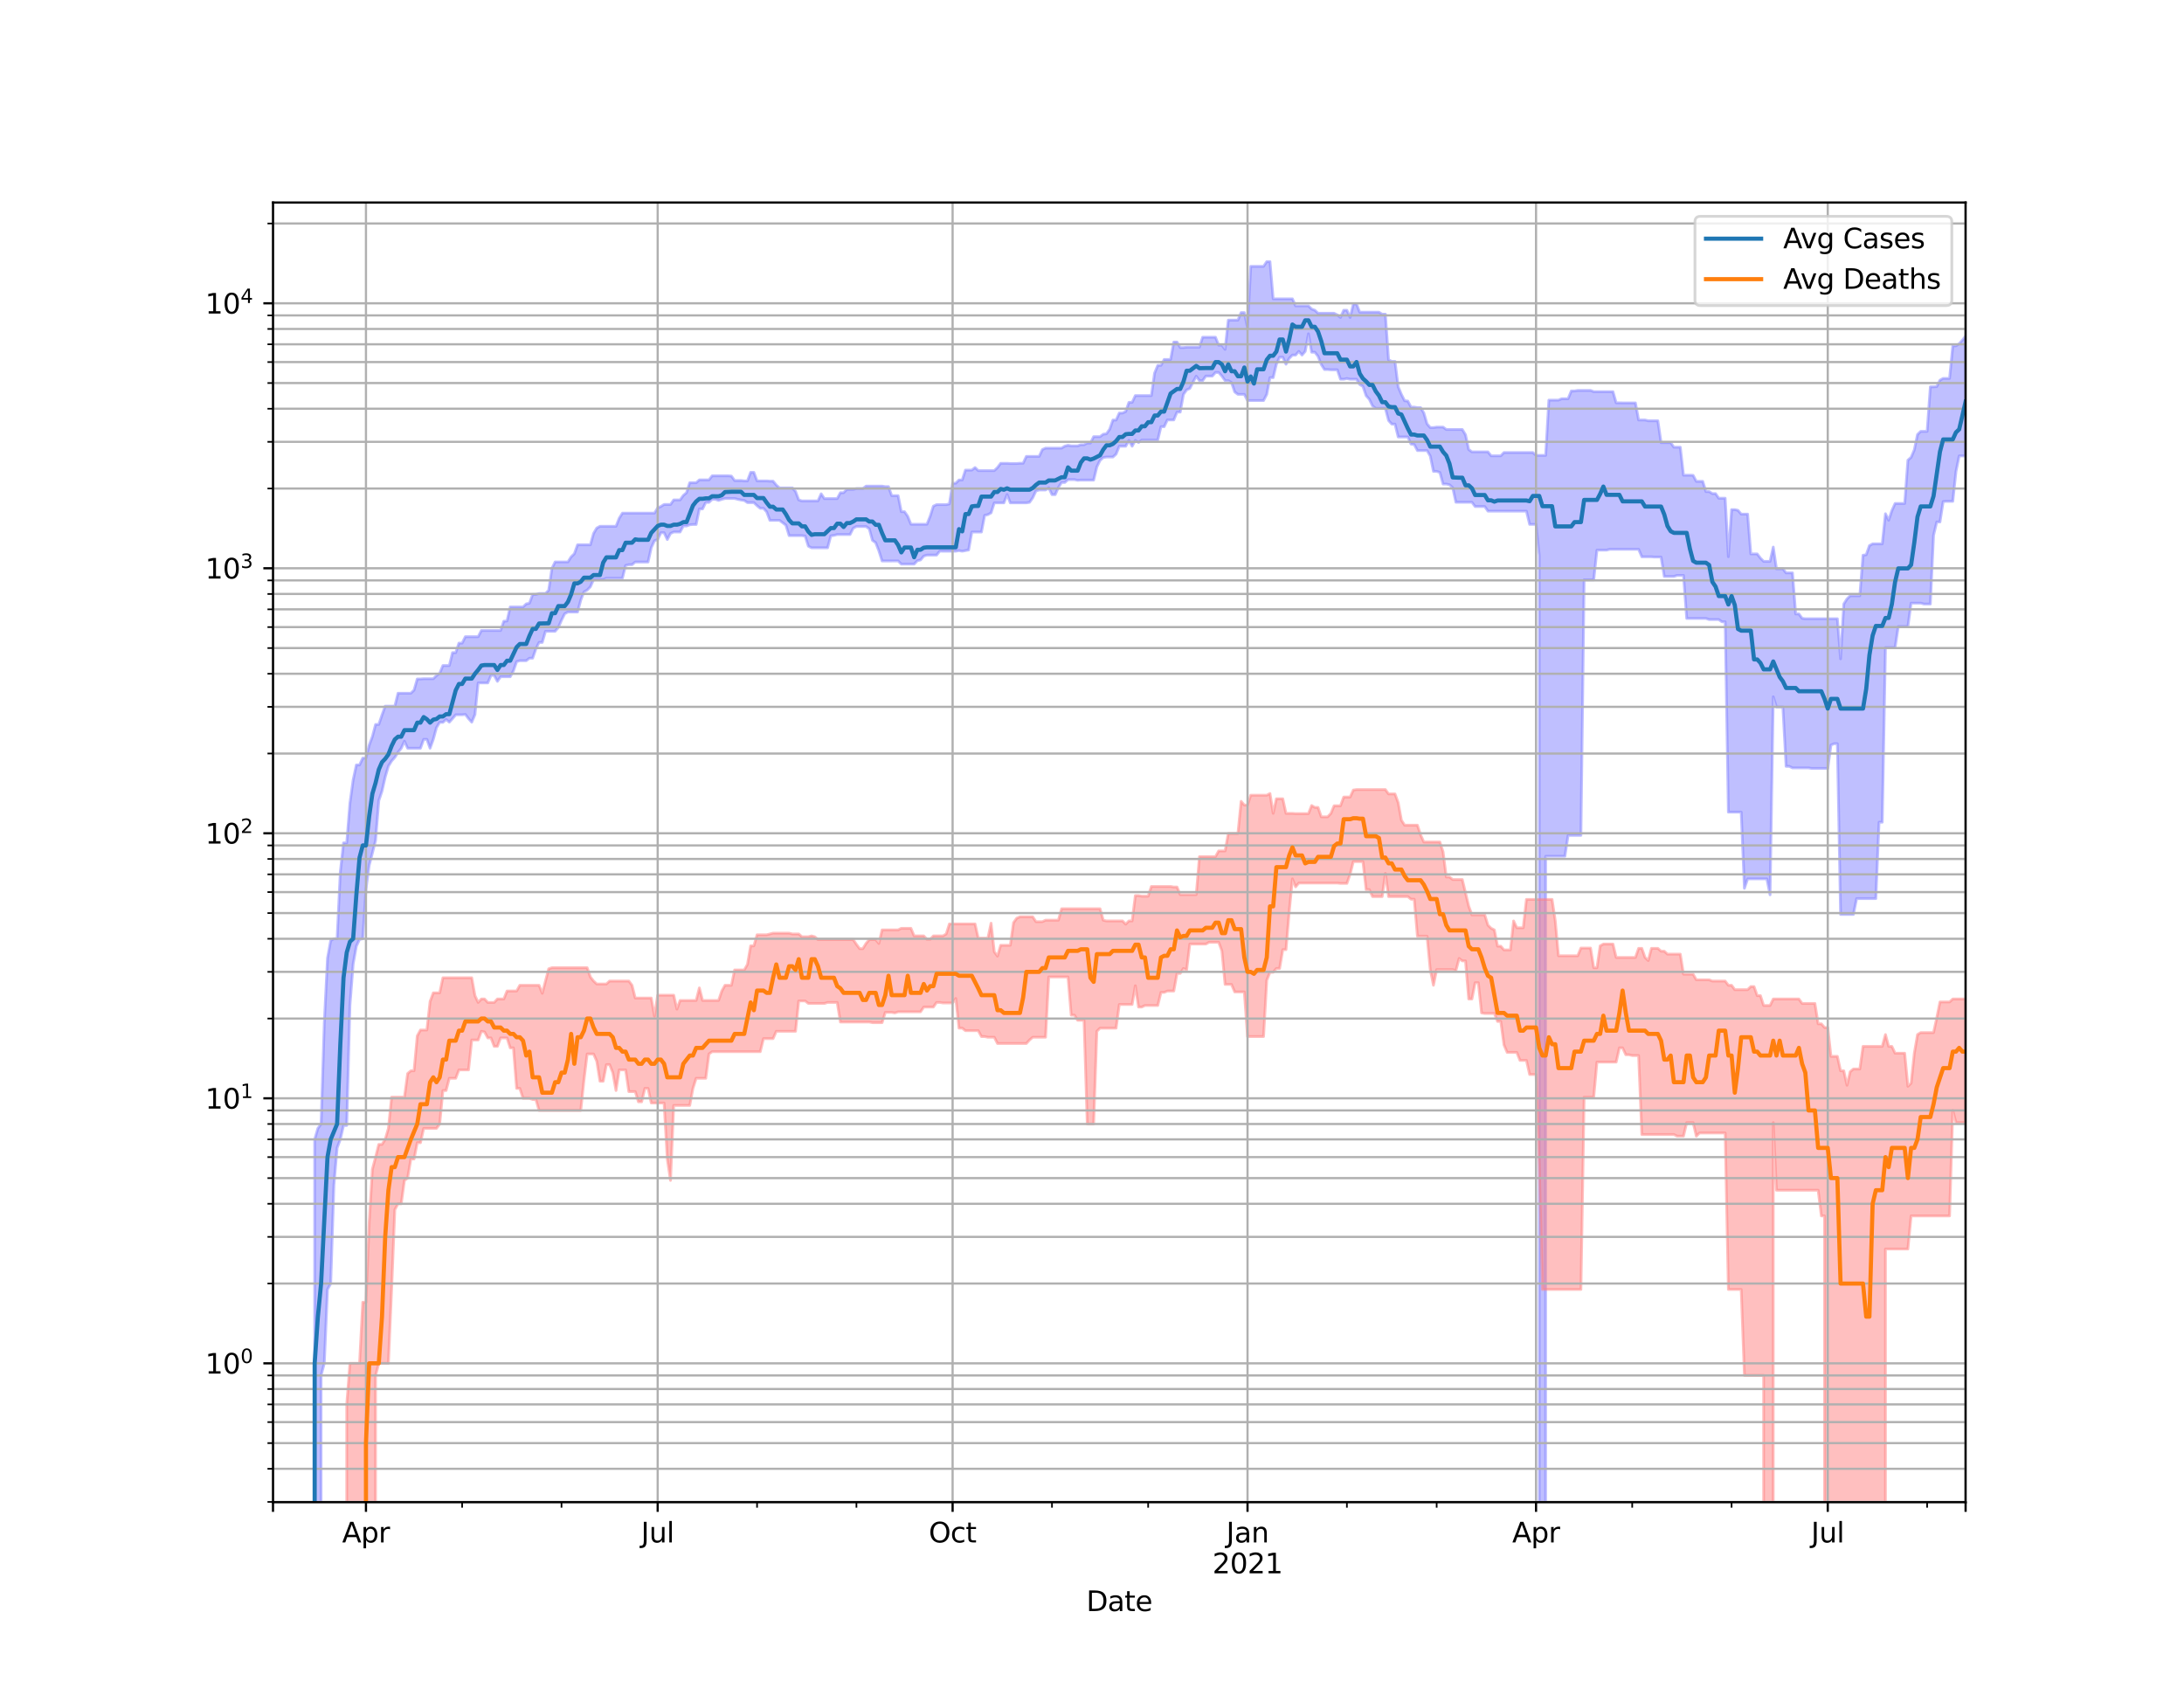 <?xml version="1.0" encoding="utf-8" standalone="no"?>
<!DOCTYPE svg PUBLIC "-//W3C//DTD SVG 1.1//EN"
  "http://www.w3.org/Graphics/SVG/1.1/DTD/svg11.dtd">
<svg height="612pt" version="1.1" viewBox="0 0 792 612" width="792pt" xmlns="http://www.w3.org/2000/svg" xmlns:xlink="http://www.w3.org/1999/xlink">
 <defs>
  <style type="text/css">*{stroke-linecap:butt;stroke-linejoin:round;}</style>
 </defs>
 <g id="figure_1">
  <g id="patch_1">
   <path d="M 0 612 
L 792 612 
L 792 0 
L 0 0 
z
" style="fill:#ffffff;"/>
  </g>
  <g id="axes_1">
   <g id="patch_2">
    <path d="M 99 544.68 
L 712.8 544.68 
L 712.8 73.44 
L 99 73.44 
z
" style="fill:#ffffff;"/>
   </g>
   <g id="PolyCollection_1">
    <path clip-path="url(#p68e2955192)" d="M 99 96587.001 
L 99 96587.001 
L 100.162 96587.001 
L 101.325 96587.001 
L 102.487 96587.001 
L 103.65 96587.001 
L 104.812 96587.001 
L 105.975 96587.001 
L 107.138 96587.001 
L 108.3 96587.001 
L 109.463 96587.001 
L 110.625 96587.001 
L 111.787 96587.001 
L 112.95 96587.001 
L 114.112 413.125 
L 115.275 409.148 
L 116.438 407.553 
L 117.6 371.017 
L 118.763 347.416 
L 119.925 341.018 
L 121.088 340.387 
L 122.25 340.387 
L 123.412 316.148 
L 124.575 305.628 
L 125.737 305.628 
L 126.9 291.199 
L 128.062 282.795 
L 129.225 277.364 
L 130.387 277.364 
L 131.55 274.881 
L 132.713 274.881 
L 133.875 270.203 
L 135.037 267.081 
L 136.2 262.691 
L 137.363 262.691 
L 138.525 259.239 
L 139.688 256.05 
L 140.85 256.05 
L 142.012 256.05 
L 143.175 256.05 
L 144.338 251.36 
L 145.5 251.36 
L 146.662 251.36 
L 147.825 251.36 
L 148.988 251.36 
L 150.15 250.226 
L 151.312 246.194 
L 152.475 246.194 
L 153.637 246.096 
L 154.8 246.096 
L 155.963 246.096 
L 157.125 246.096 
L 158.287 244.967 
L 159.45 244.128 
L 160.613 241.315 
L 161.775 241.315 
L 162.938 241.315 
L 164.1 236.651 
L 165.262 236.651 
L 166.425 233.193 
L 167.588 233.193 
L 168.75 230.861 
L 169.912 230.861 
L 171.075 230.861 
L 172.238 230.861 
L 173.4 230.861 
L 174.562 228.616 
L 175.725 228.616 
L 176.887 228.616 
L 178.05 228.616 
L 179.213 228.616 
L 180.375 228.616 
L 181.537 228.616 
L 182.7 225.258 
L 183.863 225.159 
L 185.025 220.085 
L 186.188 220.085 
L 187.35 220.085 
L 188.512 220.085 
L 189.675 220.085 
L 190.838 218.961 
L 192 218.723 
L 193.162 215.566 
L 194.325 215.566 
L 195.488 215.206 
L 196.65 215.206 
L 197.812 215.206 
L 198.975 214.033 
L 200.137 206.151 
L 201.3 203.75 
L 202.463 203.75 
L 203.625 203.75 
L 204.787 203.75 
L 205.95 203.75 
L 207.113 201.915 
L 208.275 200.793 
L 209.438 197.538 
L 210.6 197.538 
L 211.762 197.538 
L 212.925 197.538 
L 214.088 197.538 
L 215.25 193.429 
L 216.412 191.463 
L 217.575 190.844 
L 218.738 190.844 
L 219.9 190.844 
L 221.062 190.844 
L 222.225 190.844 
L 223.387 190.844 
L 224.55 187.906 
L 225.713 186.062 
L 226.875 186.062 
L 228.037 186.062 
L 229.2 186.062 
L 230.363 186.062 
L 231.525 186.062 
L 232.688 186.062 
L 233.85 186.062 
L 235.012 186.062 
L 236.175 186.062 
L 237.338 186.062 
L 238.5 184.164 
L 239.662 183.642 
L 240.825 182.921 
L 241.988 182.921 
L 243.15 182.921 
L 244.312 181.267 
L 245.475 181.267 
L 246.637 181.267 
L 247.8 179.64 
L 248.963 178.654 
L 250.125 175.037 
L 251.287 175.037 
L 252.45 175.037 
L 253.613 174.008 
L 254.775 174.008 
L 255.938 174.008 
L 257.1 174.008 
L 258.262 172.526 
L 259.425 172.526 
L 260.587 172.526 
L 261.75 172.526 
L 262.913 172.526 
L 264.075 172.526 
L 265.238 172.621 
L 266.4 174.239 
L 267.562 174.239 
L 268.725 174.239 
L 269.887 174.373 
L 271.05 174.373 
L 272.212 171.267 
L 273.375 171.267 
L 274.538 174.373 
L 275.7 174.373 
L 276.863 174.373 
L 278.025 174.373 
L 279.188 174.461 
L 280.35 174.461 
L 281.512 175.887 
L 282.675 176.91 
L 283.837 176.91 
L 285 176.91 
L 286.163 176.91 
L 287.325 176.91 
L 288.488 178.187 
L 289.65 181.273 
L 290.812 181.635 
L 291.975 181.635 
L 293.137 181.635 
L 294.3 181.635 
L 295.462 181.635 
L 296.625 181.635 
L 297.788 179.05 
L 298.95 180.79 
L 300.113 180.79 
L 301.275 180.79 
L 302.438 180.79 
L 303.6 180.79 
L 304.762 178.652 
L 305.925 178.652 
L 307.087 177.459 
L 308.25 177.459 
L 309.413 177.459 
L 310.575 177.17 
L 311.738 177.17 
L 312.9 177.17 
L 314.062 176.261 
L 315.225 176.261 
L 316.387 176.261 
L 317.55 176.261 
L 318.712 176.261 
L 319.875 176.261 
L 321.038 176.445 
L 322.2 176.445 
L 323.363 179.728 
L 324.525 179.728 
L 325.688 179.728 
L 326.85 185.528 
L 328.012 185.528 
L 329.175 187.194 
L 330.337 190.085 
L 331.5 190.085 
L 332.663 190.085 
L 333.825 190.085 
L 334.988 190.085 
L 336.15 190.085 
L 337.312 187.194 
L 338.475 183.53 
L 339.637 182.979 
L 340.8 182.979 
L 341.962 182.979 
L 343.125 182.979 
L 344.288 182.713 
L 345.45 175.266 
L 346.613 175.194 
L 347.775 174.033 
L 348.938 174.033 
L 350.1 170.452 
L 351.262 170.452 
L 352.425 170.452 
L 353.587 169.528 
L 354.75 170.639 
L 355.913 170.639 
L 357.075 170.639 
L 358.238 170.639 
L 359.4 170.639 
L 360.562 170.639 
L 361.725 169.528 
L 362.887 167.993 
L 364.05 167.993 
L 365.212 167.993 
L 366.375 168.069 
L 367.538 168.069 
L 368.7 168.069 
L 369.863 167.973 
L 371.025 167.973 
L 372.188 165.485 
L 373.35 165.485 
L 374.512 165.485 
L 375.675 165.485 
L 376.837 165.485 
L 378 163.008 
L 379.163 162.484 
L 380.325 162.484 
L 381.488 162.484 
L 382.65 162.484 
L 383.812 162.484 
L 384.975 162.484 
L 386.137 161.775 
L 387.3 161.46 
L 388.462 161.684 
L 389.625 161.684 
L 390.788 161.684 
L 391.95 161.261 
L 393.113 161.261 
L 394.275 160.658 
L 395.438 160.658 
L 396.6 158.321 
L 397.762 158.321 
L 398.925 158.321 
L 400.087 157.44 
L 401.25 157.281 
L 402.413 155.641 
L 403.575 152.313 
L 404.738 152.313 
L 405.9 149.769 
L 407.062 149.769 
L 408.225 149.21 
L 409.387 145.9 
L 410.55 145.9 
L 411.712 143.434 
L 412.875 143.434 
L 414.038 143.434 
L 415.2 143.434 
L 416.363 143.434 
L 417.525 143.434 
L 418.688 135.275 
L 419.85 132.48 
L 421.012 132.48 
L 422.175 130.349 
L 423.337 130.349 
L 424.5 130.349 
L 425.663 124.026 
L 426.825 124.026 
L 427.988 126.02 
L 429.15 126.02 
L 430.312 125.892 
L 431.475 125.892 
L 432.637 125.892 
L 433.8 125.892 
L 434.962 125.892 
L 436.125 122.27 
L 437.288 122.27 
L 438.45 122.27 
L 439.613 122.27 
L 440.775 122.27 
L 441.938 125.166 
L 443.1 125.166 
L 444.262 126.685 
L 445.425 116.073 
L 446.587 116.073 
L 447.75 116.073 
L 448.913 116.073 
L 450.075 113.336 
L 451.238 113.336 
L 452.4 118.78 
L 453.562 96.58 
L 454.725 96.58 
L 455.887 96.58 
L 457.05 96.58 
L 458.212 96.58 
L 459.375 94.86 
L 460.538 94.86 
L 461.7 108.352 
L 462.863 108.352 
L 464.025 108.352 
L 465.188 108.352 
L 466.35 108.352 
L 467.512 108.352 
L 468.675 108.352 
L 469.837 110.918 
L 471 110.918 
L 472.163 110.918 
L 473.325 110.918 
L 474.488 110.918 
L 475.65 112.066 
L 476.812 112.498 
L 477.975 113.582 
L 479.137 113.582 
L 480.3 113.582 
L 481.462 113.582 
L 482.625 113.582 
L 483.788 113.582 
L 484.95 114.179 
L 486.113 115.116 
L 487.275 112.498 
L 488.438 112.498 
L 489.6 115.116 
L 490.762 110.241 
L 491.925 110.241 
L 493.087 113.204 
L 494.25 113.204 
L 495.413 113.204 
L 496.575 113.204 
L 497.738 113.204 
L 498.9 113.204 
L 500.062 113.204 
L 501.225 113.907 
L 502.387 113.907 
L 503.55 130.503 
L 504.712 131.037 
L 505.875 131.037 
L 507.038 140.255 
L 508.2 142.999 
L 509.363 145.298 
L 510.525 145.43 
L 511.688 147.614 
L 512.85 147.614 
L 514.013 147.815 
L 515.175 147.815 
L 516.337 149.738 
L 517.5 153.685 
L 518.663 155.031 
L 519.825 155.031 
L 520.987 154.865 
L 522.15 154.865 
L 523.312 154.865 
L 524.475 155.733 
L 525.638 155.733 
L 526.8 155.733 
L 527.962 155.733 
L 529.125 155.733 
L 530.288 155.733 
L 531.45 157.647 
L 532.612 163.006 
L 533.775 163.845 
L 534.938 163.845 
L 536.1 163.845 
L 537.263 163.845 
L 538.425 163.845 
L 539.587 163.845 
L 540.75 165.281 
L 541.913 165.281 
L 543.075 165.281 
L 544.237 165.281 
L 545.4 164.078 
L 546.562 164.078 
L 547.725 164.078 
L 548.888 164.078 
L 550.05 164.078 
L 551.212 164.078 
L 552.375 164.078 
L 553.538 164.078 
L 554.7 164.078 
L 555.862 164.078 
L 557.025 165.116 
L 558.188 165.116 
L 559.35 165.116 
L 560.513 165.116 
L 561.675 145.08 
L 562.837 145.08 
L 564 145.08 
L 565.163 145.08 
L 566.325 144.586 
L 567.487 144.586 
L 568.65 144.586 
L 569.812 141.758 
L 570.975 141.758 
L 572.138 141.565 
L 573.3 141.565 
L 574.462 141.565 
L 575.625 141.565 
L 576.788 141.565 
L 577.95 142.016 
L 579.112 142.016 
L 580.275 142.016 
L 581.438 142.016 
L 582.6 142.016 
L 583.763 142.016 
L 584.925 142.016 
L 586.087 146.066 
L 587.25 146.066 
L 588.413 146.093 
L 589.575 146.093 
L 590.737 146.093 
L 591.9 146.093 
L 593.062 146.093 
L 594.225 152.287 
L 595.388 152.287 
L 596.55 152.287 
L 597.712 152.571 
L 598.875 152.571 
L 600.038 152.571 
L 601.2 152.571 
L 602.362 160.495 
L 603.525 160.495 
L 604.688 160.495 
L 605.85 160.495 
L 607.013 162.154 
L 608.175 162.154 
L 609.337 162.154 
L 610.5 172.302 
L 611.663 172.302 
L 612.825 172.302 
L 613.987 172.352 
L 615.15 174.536 
L 616.312 174.536 
L 617.475 174.536 
L 618.638 178.251 
L 619.8 178.251 
L 620.962 178.978 
L 622.125 178.978 
L 623.288 180.66 
L 624.45 180.66 
L 625.612 180.66 
L 626.775 201.858 
L 627.938 184.784 
L 629.1 184.784 
L 630.263 185.04 
L 631.425 186.409 
L 632.587 186.409 
L 633.75 186.409 
L 634.913 200.848 
L 636.075 200.848 
L 637.237 200.848 
L 638.4 202.367 
L 639.562 203.553 
L 640.725 203.553 
L 641.888 203.553 
L 643.05 198.36 
L 644.212 206.252 
L 645.375 206.252 
L 646.538 206.252 
L 647.7 207.724 
L 648.862 207.724 
L 650.025 207.724 
L 651.188 222.619 
L 652.35 222.619 
L 653.513 224.194 
L 654.675 224.349 
L 655.837 224.349 
L 657 224.349 
L 658.163 224.349 
L 659.325 224.349 
L 660.487 224.349 
L 661.65 224.349 
L 662.812 224.349 
L 663.975 224.349 
L 665.138 224.349 
L 666.3 224.349 
L 667.462 238.89 
L 668.625 219.001 
L 669.788 217.18 
L 670.95 216.019 
L 672.112 216.019 
L 673.275 216.019 
L 674.438 216.019 
L 675.6 201.322 
L 676.763 201.155 
L 677.925 197.829 
L 679.087 197.196 
L 680.25 197.196 
L 681.413 197.196 
L 682.575 197.196 
L 683.737 186.274 
L 684.9 188.639 
L 686.062 185.136 
L 687.225 182.565 
L 688.388 182.565 
L 689.55 182.565 
L 690.712 182.565 
L 691.875 166.843 
L 693.038 165.832 
L 694.2 163.115 
L 695.362 157.536 
L 696.525 156.416 
L 697.688 156.416 
L 698.85 156.416 
L 700.013 140.261 
L 701.175 140.261 
L 702.337 140.171 
L 703.5 137.86 
L 704.663 137.199 
L 705.825 137.199 
L 706.987 137.199 
L 708.15 125.401 
L 709.312 125.401 
L 710.475 124.647 
L 711.638 123.324 
L 712.8 121.922 
L 712.8 165.307 
L 712.8 165.307 
L 711.638 165.307 
L 710.475 165.307 
L 709.312 170.965 
L 708.15 181.779 
L 706.987 181.779 
L 705.825 181.779 
L 704.663 181.87 
L 703.5 189.262 
L 702.337 189.262 
L 701.175 194.104 
L 700.013 219.012 
L 698.85 219.012 
L 697.688 219.012 
L 696.525 218.689 
L 695.362 218.689 
L 694.2 218.689 
L 693.038 218.689 
L 691.875 227.172 
L 690.712 227.172 
L 689.55 227.172 
L 688.388 227.172 
L 687.225 234.807 
L 686.062 234.807 
L 684.9 234.807 
L 683.737 234.807 
L 682.575 298.132 
L 681.413 298.132 
L 680.25 325.827 
L 679.087 325.827 
L 677.925 325.827 
L 676.763 325.827 
L 675.6 325.827 
L 674.438 325.827 
L 673.275 325.827 
L 672.112 331.578 
L 670.95 331.578 
L 669.788 331.578 
L 668.625 331.578 
L 667.462 331.578 
L 666.3 269.663 
L 665.138 269.663 
L 663.975 270.145 
L 662.812 278.627 
L 661.65 278.627 
L 660.487 278.627 
L 659.325 278.627 
L 658.163 278.627 
L 657 278.627 
L 655.837 278.438 
L 654.675 278.438 
L 653.513 278.438 
L 652.35 278.438 
L 651.188 278.438 
L 650.025 278.438 
L 648.862 277.874 
L 647.7 277.874 
L 646.538 256.37 
L 645.375 256.37 
L 644.212 256.37 
L 643.05 252.653 
L 641.888 324.451 
L 640.725 318.674 
L 639.562 318.674 
L 638.4 318.674 
L 637.237 318.674 
L 636.075 318.674 
L 634.913 318.674 
L 633.75 318.674 
L 632.587 322.098 
L 631.425 294.47 
L 630.263 294.47 
L 629.1 294.47 
L 627.938 294.47 
L 626.775 294.47 
L 625.612 225.457 
L 624.45 225.457 
L 623.288 224.647 
L 622.125 224.647 
L 620.962 224.647 
L 619.8 224.647 
L 618.638 224.239 
L 617.475 224.239 
L 616.312 224.239 
L 615.15 224.239 
L 613.987 224.239 
L 612.825 224.239 
L 611.663 224.239 
L 610.5 208.629 
L 609.337 208.629 
L 608.175 208.629 
L 607.013 209.021 
L 605.85 209.021 
L 604.688 209.021 
L 603.525 209.021 
L 602.362 201.987 
L 601.2 201.987 
L 600.038 201.987 
L 598.875 201.896 
L 597.712 201.896 
L 596.55 201.896 
L 595.388 201.896 
L 594.225 199.166 
L 593.062 199.166 
L 591.9 199.166 
L 590.737 199.166 
L 589.575 199.166 
L 588.413 199.166 
L 587.25 199.166 
L 586.087 199.166 
L 584.925 199.166 
L 583.763 199.166 
L 582.6 199.471 
L 581.438 199.471 
L 580.275 199.471 
L 579.112 199.471 
L 577.95 210.244 
L 576.788 210.244 
L 575.625 210.244 
L 574.462 210.244 
L 573.3 302.906 
L 572.138 302.906 
L 570.975 302.906 
L 569.812 302.906 
L 568.65 302.906 
L 567.487 310.481 
L 566.325 310.481 
L 565.163 310.481 
L 564 310.481 
L 562.837 310.481 
L 561.675 310.481 
L 560.513 310.481 
L 559.35 96587.001 
L 558.188 201.374 
L 557.025 190.137 
L 555.862 190.137 
L 554.7 190.137 
L 553.538 185.344 
L 552.375 185.344 
L 551.212 185.344 
L 550.05 185.344 
L 548.888 185.344 
L 547.725 185.344 
L 546.562 185.344 
L 545.4 185.337 
L 544.237 185.337 
L 543.075 185.337 
L 541.913 185.337 
L 540.75 185.337 
L 539.587 185.337 
L 538.425 183.656 
L 537.263 183.656 
L 536.1 183.656 
L 534.938 183.656 
L 533.775 182.118 
L 532.612 182.118 
L 531.45 182.118 
L 530.288 182.118 
L 529.125 182.118 
L 527.962 182.118 
L 526.8 176.79 
L 525.638 175.765 
L 524.475 175.514 
L 523.312 175.514 
L 522.15 171.303 
L 520.987 170.918 
L 519.825 170.918 
L 518.663 165.345 
L 517.5 163.374 
L 516.337 163.374 
L 515.175 163.374 
L 514.013 163.374 
L 512.85 161.173 
L 511.688 161.028 
L 510.525 158.441 
L 509.363 158.441 
L 508.2 158.441 
L 507.038 158.441 
L 505.875 153.773 
L 504.712 153.773 
L 503.55 152.471 
L 502.387 148.074 
L 501.225 148.074 
L 500.062 148.074 
L 498.9 148.074 
L 497.738 147.198 
L 496.575 144.784 
L 495.413 143.484 
L 494.25 140.098 
L 493.087 139.421 
L 491.925 137.503 
L 490.762 137.503 
L 489.6 137.503 
L 488.438 137.253 
L 487.275 137.503 
L 486.113 137.503 
L 484.95 134.09 
L 483.788 134.09 
L 482.625 134.09 
L 481.462 133.998 
L 480.3 133.988 
L 479.137 132.156 
L 477.975 129.199 
L 476.812 127.714 
L 475.65 127.714 
L 474.488 121.029 
L 473.325 127.405 
L 472.163 128.747 
L 471 127.405 
L 469.837 128.747 
L 468.675 128.747 
L 467.512 129.942 
L 466.35 132.063 
L 465.188 129.531 
L 464.025 129.531 
L 462.863 132.075 
L 461.7 136.93 
L 460.538 136.93 
L 459.375 142.992 
L 458.212 145.235 
L 457.05 145.235 
L 455.887 145.235 
L 454.725 145.235 
L 453.562 145.235 
L 452.4 145.235 
L 451.238 142.992 
L 450.075 142.992 
L 448.913 142.992 
L 447.75 142.113 
L 446.587 138.696 
L 445.425 138.01 
L 444.262 138.01 
L 443.1 136.366 
L 441.938 135.065 
L 440.775 135.065 
L 439.613 136.366 
L 438.45 136.366 
L 437.288 136.366 
L 436.125 138.01 
L 434.962 138.01 
L 433.8 136.401 
L 432.637 138.582 
L 431.475 140.848 
L 430.312 141.373 
L 429.15 143.041 
L 427.988 149.433 
L 426.825 149.433 
L 425.663 152.26 
L 424.5 152.26 
L 423.337 152.26 
L 422.175 154.715 
L 421.012 154.715 
L 419.85 159.563 
L 418.688 159.563 
L 417.525 159.563 
L 416.363 159.563 
L 415.2 159.563 
L 414.038 159.563 
L 412.875 160.461 
L 411.712 159.675 
L 410.55 161.802 
L 409.387 159.675 
L 408.225 161.802 
L 407.062 161.802 
L 405.9 161.802 
L 404.738 164.662 
L 403.575 165.715 
L 402.413 165.715 
L 401.25 165.715 
L 400.087 165.901 
L 398.925 166.921 
L 397.762 169.293 
L 396.6 174.07 
L 395.438 174.07 
L 394.275 174.07 
L 393.113 174.07 
L 391.95 174.07 
L 390.788 174.157 
L 389.625 173.905 
L 388.462 173.905 
L 387.3 173.905 
L 386.137 174.944 
L 384.975 174.944 
L 383.812 176.755 
L 382.65 179.355 
L 381.488 179.355 
L 380.325 176.856 
L 379.163 177.666 
L 378 177.666 
L 376.837 177.666 
L 375.675 178.01 
L 374.512 180.493 
L 373.35 182.142 
L 372.188 182.335 
L 371.025 182.335 
L 369.863 182.335 
L 368.7 182.335 
L 367.538 182.335 
L 366.375 182.34 
L 365.212 179.309 
L 364.05 182.34 
L 362.887 182.34 
L 361.725 182.34 
L 360.562 182.34 
L 359.4 185.961 
L 358.238 186.598 
L 357.075 186.865 
L 355.913 192.908 
L 354.75 192.908 
L 353.587 192.908 
L 352.425 192.908 
L 351.262 199.421 
L 350.1 199.65 
L 348.938 199.861 
L 347.775 199.65 
L 346.613 199.861 
L 345.45 199.861 
L 344.288 199.861 
L 343.125 199.861 
L 341.962 199.861 
L 340.8 199.836 
L 339.637 201.277 
L 338.475 201.277 
L 337.312 201.277 
L 336.15 201.277 
L 334.988 201.647 
L 333.825 203.037 
L 332.663 203.318 
L 331.5 204.535 
L 330.337 204.535 
L 329.175 204.535 
L 328.012 204.535 
L 326.85 204.535 
L 325.688 203.392 
L 324.525 203.392 
L 323.363 203.404 
L 322.2 203.404 
L 321.038 203.404 
L 319.875 203.404 
L 318.712 199.728 
L 317.55 196.756 
L 316.387 195.943 
L 315.225 191.74 
L 314.062 190.91 
L 312.9 190.91 
L 311.738 190.91 
L 310.575 190.91 
L 309.413 191.521 
L 308.25 193.816 
L 307.087 193.816 
L 305.925 193.816 
L 304.762 193.816 
L 303.6 193.816 
L 302.438 194.126 
L 301.275 194.311 
L 300.113 198.635 
L 298.95 198.635 
L 297.788 198.635 
L 296.625 198.635 
L 295.462 198.635 
L 294.3 198.635 
L 293.137 198.042 
L 291.975 194.365 
L 290.812 194.214 
L 289.65 194.214 
L 288.488 194.214 
L 287.325 194.214 
L 286.163 194.214 
L 285 190.44 
L 283.837 189.528 
L 282.675 188.669 
L 281.512 188.669 
L 280.35 188.669 
L 279.188 188.669 
L 278.025 185.602 
L 276.863 184.313 
L 275.7 184.313 
L 274.538 183.348 
L 273.375 182.243 
L 272.212 182.243 
L 271.05 182.243 
L 269.887 181.461 
L 268.725 181.303 
L 267.562 181.055 
L 266.4 180.751 
L 265.238 180.751 
L 264.075 180.751 
L 262.913 180.751 
L 261.75 181.055 
L 260.587 181.461 
L 259.425 181.055 
L 258.262 181.055 
L 257.1 182.163 
L 255.938 182.163 
L 254.775 184.539 
L 253.613 184.539 
L 252.45 190.179 
L 251.287 190.179 
L 250.125 190.282 
L 248.963 190.722 
L 247.8 190.722 
L 246.637 192.89 
L 245.475 192.89 
L 244.312 192.89 
L 243.15 193.429 
L 241.988 195.646 
L 240.825 193.146 
L 239.662 193.146 
L 238.5 195.646 
L 237.338 196.057 
L 236.175 198.575 
L 235.012 203.785 
L 233.85 203.785 
L 232.688 203.785 
L 231.525 203.785 
L 230.363 203.785 
L 229.2 204.745 
L 228.037 204.745 
L 226.875 205.021 
L 225.713 209.653 
L 224.55 209.653 
L 223.387 209.653 
L 222.225 209.653 
L 221.062 209.653 
L 219.9 209.653 
L 218.738 210.166 
L 217.575 210.166 
L 216.412 210.166 
L 215.25 210.166 
L 214.088 212.764 
L 212.925 213.967 
L 211.762 214.618 
L 210.6 217.629 
L 209.438 221.917 
L 208.275 221.917 
L 207.113 221.917 
L 205.95 221.917 
L 204.787 222.538 
L 203.625 224.889 
L 202.463 227.548 
L 201.3 228.903 
L 200.137 228.903 
L 198.975 228.903 
L 197.812 228.903 
L 196.65 232.93 
L 195.488 232.93 
L 194.325 235.326 
L 193.162 238.653 
L 192 238.653 
L 190.838 239.565 
L 189.675 239.565 
L 188.512 239.565 
L 187.35 239.902 
L 186.188 243.223 
L 185.025 245.383 
L 183.863 245.383 
L 182.7 245.383 
L 181.537 245.383 
L 180.375 247.055 
L 179.213 244.893 
L 178.05 244.893 
L 176.887 247.627 
L 175.725 247.627 
L 174.562 247.627 
L 173.4 247.627 
L 172.238 259.075 
L 171.075 261.857 
L 169.912 260.574 
L 168.75 259.045 
L 167.588 259.179 
L 166.425 259.179 
L 165.262 259.179 
L 164.1 260.574 
L 162.938 261.857 
L 161.775 260.867 
L 160.613 261.92 
L 159.45 261.92 
L 158.287 263.825 
L 157.125 268.084 
L 155.963 271.304 
L 154.8 268.084 
L 153.637 268.084 
L 152.475 271.304 
L 151.312 271.304 
L 150.15 271.304 
L 148.988 271.304 
L 147.825 271.304 
L 146.662 268.753 
L 145.5 271.324 
L 144.338 272.785 
L 143.175 274.622 
L 142.012 275.914 
L 140.85 277.804 
L 139.688 281.758 
L 138.525 286.872 
L 137.363 290.309 
L 136.2 304.73 
L 135.037 309.325 
L 133.875 313.766 
L 132.713 322.368 
L 131.55 340.387 
L 130.387 340.596 
L 129.225 343.08 
L 128.062 349.569 
L 126.9 364.584 
L 125.737 408.078 
L 124.575 408.078 
L 123.412 413.125 
L 122.25 416.218 
L 121.088 429.75 
L 119.925 465.406 
L 118.763 467.547 
L 117.6 494.333 
L 116.438 498.73 
L 115.275 96587.001 
L 114.112 96587.001 
L 112.95 96587.001 
L 111.787 96587.001 
L 110.625 96587.001 
L 109.463 96587.001 
L 108.3 96587.001 
L 107.138 96587.001 
L 105.975 96587.001 
L 104.812 96587.001 
L 103.65 96587.001 
L 102.487 96587.001 
L 101.325 96587.001 
L 100.162 96587.001 
L 99 96587.001 
z
" style="fill:#8080ff;fill-opacity:0.5;stroke:#8080ff;stroke-opacity:0.5;"/>
   </g>
   <g id="PolyCollection_2">
    <path clip-path="url(#p68e2955192)" d="M 99 96587.001 
L 99 96587.001 
L 100.162 96587.001 
L 101.325 96587.001 
L 102.487 96587.001 
L 103.65 96587.001 
L 104.812 96587.001 
L 105.975 96587.001 
L 107.138 96587.001 
L 108.3 96587.001 
L 109.463 96587.001 
L 110.625 96587.001 
L 111.787 96587.001 
L 112.95 96587.001 
L 114.112 96587.001 
L 115.275 96587.001 
L 116.438 96587.001 
L 117.6 96587.001 
L 118.763 96587.001 
L 119.925 96587.001 
L 121.088 96587.001 
L 122.25 96587.001 
L 123.412 96587.001 
L 124.575 96587.001 
L 125.737 509.218 
L 126.9 494.333 
L 128.062 494.333 
L 129.225 494.333 
L 130.387 494.333 
L 131.55 472.189 
L 132.713 472.189 
L 133.875 443.262 
L 135.037 423.956 
L 136.2 419.559 
L 137.363 414.953 
L 138.525 414.953 
L 139.688 413.125 
L 140.85 409.148 
L 142.012 397.825 
L 143.175 397.825 
L 144.338 397.825 
L 145.5 397.825 
L 146.662 397.825 
L 147.825 389.263 
L 148.988 388.266 
L 150.15 388.266 
L 151.312 375.608 
L 152.475 373.48 
L 153.637 373.48 
L 154.8 373.48 
L 155.963 363.12 
L 157.125 360.001 
L 158.287 360.001 
L 159.45 360.001 
L 160.613 354.533 
L 161.775 354.533 
L 162.938 354.533 
L 164.1 354.533 
L 165.262 354.533 
L 166.425 354.533 
L 167.588 354.533 
L 168.75 354.533 
L 169.912 354.533 
L 171.075 354.533 
L 172.238 361.015 
L 173.4 363.481 
L 174.562 362.23 
L 175.725 362.23 
L 176.887 363.481 
L 178.05 363.481 
L 179.213 363.481 
L 180.375 362.23 
L 181.537 362.23 
L 182.7 362.23 
L 183.863 359.339 
L 185.025 359.339 
L 186.188 359.339 
L 187.35 359.339 
L 188.512 357.256 
L 189.675 357.256 
L 190.838 357.256 
L 192 357.256 
L 193.162 357.256 
L 194.325 357.256 
L 195.488 357.256 
L 196.65 360.169 
L 197.812 355.721 
L 198.975 351.294 
L 200.137 350.89 
L 201.3 350.89 
L 202.463 350.89 
L 203.625 350.89 
L 204.787 350.89 
L 205.95 350.89 
L 207.113 350.89 
L 208.275 350.89 
L 209.438 350.89 
L 210.6 350.89 
L 211.762 350.89 
L 212.925 350.89 
L 214.088 354.241 
L 215.25 355.721 
L 216.412 356.79 
L 217.575 356.79 
L 218.738 356.79 
L 219.9 356.79 
L 221.062 355.721 
L 222.225 355.721 
L 223.387 355.721 
L 224.55 355.721 
L 225.713 355.721 
L 226.875 355.721 
L 228.037 355.721 
L 229.2 357.256 
L 230.363 361.879 
L 231.525 361.879 
L 232.688 361.879 
L 233.85 361.879 
L 235.012 361.879 
L 236.175 361.879 
L 237.338 368.487 
L 238.5 360.845 
L 239.662 360.845 
L 240.825 360.845 
L 241.988 360.845 
L 243.15 360.845 
L 244.312 360.845 
L 245.475 365.909 
L 246.637 362.762 
L 247.8 362.762 
L 248.963 362.762 
L 250.125 362.762 
L 251.287 362.762 
L 252.45 362.762 
L 253.613 358.204 
L 254.775 362.762 
L 255.938 362.762 
L 257.1 362.762 
L 258.262 362.762 
L 259.425 362.762 
L 260.587 362.762 
L 261.75 359.339 
L 262.913 357.256 
L 264.075 357.256 
L 265.238 357.256 
L 266.4 351.703 
L 267.562 351.703 
L 268.725 351.703 
L 269.887 351.703 
L 271.05 349.699 
L 272.212 342.969 
L 273.375 342.969 
L 274.538 338.951 
L 275.7 338.951 
L 276.863 338.951 
L 278.025 338.951 
L 279.188 338.65 
L 280.35 338.351 
L 281.512 338.351 
L 282.675 338.351 
L 283.837 338.351 
L 285 338.351 
L 286.163 338.351 
L 287.325 338.65 
L 288.488 338.65 
L 289.65 338.65 
L 290.812 339.663 
L 291.975 339.663 
L 293.137 339.663 
L 294.3 339.357 
L 295.462 339.663 
L 296.625 340.701 
L 297.788 340.701 
L 298.95 340.701 
L 300.113 340.701 
L 301.275 340.701 
L 302.438 340.701 
L 303.6 340.701 
L 304.762 340.701 
L 305.925 340.701 
L 307.087 340.701 
L 308.25 340.701 
L 309.413 340.701 
L 310.575 342.418 
L 311.738 343.98 
L 312.9 343.98 
L 314.062 342.091 
L 315.225 340.701 
L 316.387 340.701 
L 317.55 340.701 
L 318.712 342.091 
L 319.875 337.175 
L 321.038 337.175 
L 322.2 337.175 
L 323.363 337.175 
L 324.525 337.175 
L 325.688 337.175 
L 326.85 336.6 
L 328.012 336.6 
L 329.175 336.6 
L 330.337 336.6 
L 331.5 339.357 
L 332.663 339.357 
L 333.825 339.357 
L 334.988 339.357 
L 336.15 340.596 
L 337.312 340.596 
L 338.475 339.357 
L 339.637 339.357 
L 340.8 339.357 
L 341.962 339.357 
L 343.125 338.65 
L 344.288 335.01 
L 345.45 335.01 
L 346.613 335.01 
L 347.775 335.01 
L 348.938 335.01 
L 350.1 335.01 
L 351.262 335.01 
L 352.425 335.01 
L 353.587 335.01 
L 354.75 340.179 
L 355.913 340.179 
L 357.075 340.179 
L 358.238 340.179 
L 359.4 334.736 
L 360.562 345.133 
L 361.725 346.681 
L 362.887 342.748 
L 364.05 342.748 
L 365.212 342.748 
L 366.375 342.748 
L 367.538 334.554 
L 368.7 332.953 
L 369.863 332.432 
L 371.025 332.432 
L 372.188 332.432 
L 373.35 332.432 
L 374.512 332.432 
L 375.675 334.193 
L 376.837 334.193 
L 378 334.193 
L 379.163 333.657 
L 380.325 333.657 
L 381.488 333.657 
L 382.65 333.657 
L 383.812 333.657 
L 384.975 329.518 
L 386.137 329.518 
L 387.3 329.518 
L 388.462 329.518 
L 389.625 329.518 
L 390.788 329.518 
L 391.95 329.518 
L 393.113 329.518 
L 394.275 329.518 
L 395.438 329.518 
L 396.6 329.518 
L 397.762 329.518 
L 398.925 329.518 
L 400.087 333.657 
L 401.25 333.924 
L 402.413 333.924 
L 403.575 333.924 
L 404.738 333.924 
L 405.9 333.924 
L 407.062 333.924 
L 408.225 335.102 
L 409.387 333.924 
L 410.55 333.924 
L 411.712 324.737 
L 412.875 324.737 
L 414.038 324.953 
L 415.2 324.953 
L 416.363 324.953 
L 417.525 321.43 
L 418.688 321.43 
L 419.85 321.43 
L 421.012 321.43 
L 422.175 321.43 
L 423.337 321.43 
L 424.5 321.43 
L 425.663 321.629 
L 426.825 321.629 
L 427.988 324.38 
L 429.15 324.38 
L 430.312 324.38 
L 431.475 324.38 
L 432.637 324.38 
L 433.8 324.38 
L 434.962 310.634 
L 436.125 310.634 
L 437.288 310.634 
L 438.45 310.634 
L 439.613 310.634 
L 440.775 310.634 
L 441.938 308.539 
L 443.1 308.539 
L 444.262 308.539 
L 445.425 302.231 
L 446.587 302.231 
L 447.75 302.231 
L 448.913 302.231 
L 450.075 290.562 
L 451.238 291.911 
L 452.4 291.911 
L 453.562 288.345 
L 454.725 288.345 
L 455.887 288.345 
L 457.05 288.345 
L 458.212 288.345 
L 459.375 288.345 
L 460.538 287.72 
L 461.7 294.923 
L 462.863 289.624 
L 464.025 289.624 
L 465.188 289.624 
L 466.35 294.923 
L 467.512 294.923 
L 468.675 294.923 
L 469.837 295.029 
L 471 295.029 
L 472.163 295.029 
L 473.325 295.029 
L 474.488 295.029 
L 475.65 292.075 
L 476.812 292.769 
L 477.975 292.769 
L 479.137 296.17 
L 480.3 296.17 
L 481.462 296.17 
L 482.625 294.959 
L 483.788 292.173 
L 484.95 292.173 
L 486.113 292.173 
L 487.275 289.01 
L 488.438 289.01 
L 489.6 289.01 
L 490.762 286.469 
L 491.925 286.298 
L 493.087 286.298 
L 494.25 286.298 
L 495.413 286.298 
L 496.575 286.298 
L 497.738 286.298 
L 498.9 286.298 
L 500.062 286.298 
L 501.225 286.298 
L 502.387 286.298 
L 503.55 287.868 
L 504.712 287.868 
L 505.875 287.868 
L 507.038 291.039 
L 508.2 297.381 
L 509.363 299.207 
L 510.525 299.207 
L 511.688 299.207 
L 512.85 299.207 
L 514.013 299.207 
L 515.175 302.736 
L 516.337 305.311 
L 517.5 305.311 
L 518.663 305.311 
L 519.825 305.311 
L 520.987 305.311 
L 522.15 305.311 
L 523.312 308.881 
L 524.475 317.998 
L 525.638 317.998 
L 526.8 318.923 
L 527.962 318.923 
L 529.125 318.923 
L 530.288 318.923 
L 531.45 323.745 
L 532.612 328.564 
L 533.775 331.748 
L 534.938 331.748 
L 536.1 331.748 
L 537.263 331.748 
L 538.425 331.748 
L 539.587 335.472 
L 540.75 336.6 
L 541.913 337.175 
L 543.075 343.08 
L 544.237 343.08 
L 545.4 344.438 
L 546.562 344.438 
L 547.725 344.438 
L 548.888 333.924 
L 550.05 336.409 
L 551.212 336.409 
L 552.375 336.409 
L 553.538 326.122 
L 554.7 326.122 
L 555.862 326.122 
L 557.025 326.122 
L 558.188 326.122 
L 559.35 326.122 
L 560.513 326.122 
L 561.675 326.122 
L 562.837 326.122 
L 564 333.924 
L 565.163 346.56 
L 566.325 346.56 
L 567.487 346.56 
L 568.65 346.56 
L 569.812 346.56 
L 570.975 346.56 
L 572.138 346.56 
L 573.3 343.753 
L 574.462 343.753 
L 575.625 343.753 
L 576.788 343.753 
L 577.95 350.89 
L 579.112 350.89 
L 580.275 342.969 
L 581.438 342.309 
L 582.6 342.309 
L 583.763 342.309 
L 584.925 342.309 
L 586.087 347.169 
L 587.25 347.169 
L 588.413 347.169 
L 589.575 347.169 
L 590.737 347.169 
L 591.9 347.169 
L 593.062 347.169 
L 594.225 343.867 
L 595.388 343.867 
L 596.55 347.169 
L 597.712 348.289 
L 598.875 343.867 
L 600.038 343.867 
L 601.2 343.867 
L 602.362 344.9 
L 603.525 344.9 
L 604.688 345.96 
L 605.85 345.96 
L 607.013 345.96 
L 608.175 345.96 
L 609.337 345.96 
L 610.5 353.236 
L 611.663 353.236 
L 612.825 353.236 
L 613.987 353.236 
L 615.15 355.272 
L 616.312 355.272 
L 617.475 355.272 
L 618.638 355.272 
L 619.8 355.272 
L 620.962 355.721 
L 622.125 355.721 
L 623.288 355.721 
L 624.45 355.721 
L 625.612 355.721 
L 626.775 357.256 
L 627.938 357.256 
L 629.1 358.849 
L 630.263 358.849 
L 631.425 358.849 
L 632.587 358.849 
L 633.75 358.849 
L 634.913 357.728 
L 636.075 357.728 
L 637.237 361.015 
L 638.4 361.015 
L 639.562 364.584 
L 640.725 364.584 
L 641.888 364.584 
L 643.05 362.23 
L 644.212 362.23 
L 645.375 362.23 
L 646.538 362.23 
L 647.7 362.23 
L 648.862 362.23 
L 650.025 362.23 
L 651.188 362.23 
L 652.35 362.23 
L 653.513 363.846 
L 654.675 363.846 
L 655.837 363.846 
L 657 363.846 
L 658.163 363.846 
L 659.325 371.235 
L 660.487 371.235 
L 661.65 372.567 
L 662.812 372.567 
L 663.975 383.023 
L 665.138 383.023 
L 666.3 383.023 
L 667.462 388.266 
L 668.625 388.266 
L 669.788 393.511 
L 670.95 388.596 
L 672.112 387.614 
L 673.275 387.614 
L 674.438 387.614 
L 675.6 379.416 
L 676.763 379.416 
L 677.925 379.416 
L 679.087 379.416 
L 680.25 379.416 
L 681.413 379.416 
L 682.575 379.416 
L 683.737 375.126 
L 684.9 379.416 
L 686.062 379.416 
L 687.225 381.88 
L 688.388 381.88 
L 689.55 381.88 
L 690.712 381.88 
L 691.875 393.885 
L 693.038 392.772 
L 694.2 381.88 
L 695.362 375.126 
L 696.525 374.412 
L 697.688 374.412 
L 698.85 374.412 
L 700.013 374.412 
L 701.175 374.412 
L 702.337 369.106 
L 703.5 363.3 
L 704.663 363.3 
L 705.825 363.3 
L 706.987 363.3 
L 708.15 362.23 
L 709.312 362.23 
L 710.475 362.23 
L 711.638 362.23 
L 712.8 362.23 
L 712.8 407.034 
L 712.8 407.034 
L 711.638 407.034 
L 710.475 407.034 
L 709.312 407.034 
L 708.15 402.638 
L 706.987 440.877 
L 705.825 440.877 
L 704.663 440.877 
L 703.5 440.877 
L 702.337 440.877 
L 701.175 440.877 
L 700.013 440.877 
L 698.85 440.877 
L 697.688 440.877 
L 696.525 440.877 
L 695.362 440.877 
L 694.2 440.877 
L 693.038 440.877 
L 691.875 452.882 
L 690.712 452.882 
L 689.55 452.882 
L 688.388 452.882 
L 687.225 452.882 
L 686.062 452.882 
L 684.9 452.882 
L 683.737 452.882 
L 682.575 96587.001 
L 681.413 96587.001 
L 680.25 96587.001 
L 679.087 96587.001 
L 677.925 96587.001 
L 676.763 96587.001 
L 675.6 96587.001 
L 674.438 96587.001 
L 673.275 96587.001 
L 672.112 96587.001 
L 670.95 96587.001 
L 669.788 96587.001 
L 668.625 96587.001 
L 667.462 96587.001 
L 666.3 96587.001 
L 665.138 96587.001 
L 663.975 96587.001 
L 662.812 96587.001 
L 661.65 440.877 
L 660.487 440.877 
L 659.325 431.564 
L 658.163 431.564 
L 657 431.564 
L 655.837 431.564 
L 654.675 431.564 
L 653.513 431.564 
L 652.35 431.564 
L 651.188 431.564 
L 650.025 431.564 
L 648.862 431.564 
L 647.7 431.564 
L 646.538 431.564 
L 645.375 431.564 
L 644.212 431.564 
L 643.05 407.034 
L 641.888 96587.001 
L 640.725 96587.001 
L 639.562 498.73 
L 638.4 498.73 
L 637.237 498.73 
L 636.075 498.73 
L 634.913 498.73 
L 633.75 498.73 
L 632.587 498.73 
L 631.425 467.547 
L 630.263 467.547 
L 629.1 467.547 
L 627.938 467.547 
L 626.775 467.547 
L 625.612 410.806 
L 624.45 410.806 
L 623.288 410.806 
L 622.125 410.806 
L 620.962 410.806 
L 619.8 410.806 
L 618.638 410.806 
L 617.475 410.806 
L 616.312 410.806 
L 615.15 411.95 
L 613.987 407.034 
L 612.825 407.034 
L 611.663 407.034 
L 610.5 411.95 
L 609.337 411.95 
L 608.175 411.95 
L 607.013 411.374 
L 605.85 411.374 
L 604.688 411.374 
L 603.525 411.374 
L 602.362 411.374 
L 601.2 411.374 
L 600.038 411.374 
L 598.875 411.374 
L 597.712 411.374 
L 596.55 411.374 
L 595.388 411.374 
L 594.225 382.734 
L 593.062 382.734 
L 591.9 382.734 
L 590.737 382.447 
L 589.575 382.447 
L 588.413 379.951 
L 587.25 379.951 
L 586.087 385.103 
L 584.925 385.103 
L 583.763 385.103 
L 582.6 385.103 
L 581.438 385.103 
L 580.275 385.103 
L 579.112 385.103 
L 577.95 397.825 
L 576.788 397.825 
L 575.625 397.825 
L 574.462 397.825 
L 573.3 467.547 
L 572.138 467.547 
L 570.975 467.547 
L 569.812 467.547 
L 568.65 467.547 
L 567.487 467.547 
L 566.325 467.547 
L 565.163 467.547 
L 564 467.547 
L 562.837 467.547 
L 561.675 467.547 
L 560.513 467.547 
L 559.35 467.547 
L 558.188 422.438 
L 557.025 389.601 
L 555.862 389.601 
L 554.7 389.601 
L 553.538 384.498 
L 552.375 384.498 
L 551.212 384.498 
L 550.05 381.599 
L 548.888 381.599 
L 547.725 381.599 
L 546.562 381.599 
L 545.4 378.888 
L 544.237 370.37 
L 543.075 370.37 
L 541.913 367.477 
L 540.75 367.477 
L 539.587 367.477 
L 538.425 367.477 
L 537.263 367.278 
L 536.1 356.329 
L 534.938 356.329 
L 533.775 362.23 
L 532.612 362.23 
L 531.45 348.415 
L 530.288 348.415 
L 529.125 347.539 
L 527.962 351.977 
L 526.8 351.566 
L 525.638 351.566 
L 524.475 351.566 
L 523.312 351.566 
L 522.15 351.566 
L 520.987 351.566 
L 519.825 357.256 
L 518.663 351.566 
L 517.5 339.458 
L 516.337 339.458 
L 515.175 339.458 
L 514.013 339.458 
L 512.85 326.048 
L 511.688 326.048 
L 510.525 325.097 
L 509.363 325.097 
L 508.2 325.097 
L 507.038 325.097 
L 505.875 325.097 
L 504.712 325.097 
L 503.55 325.097 
L 502.387 316.677 
L 501.225 325.097 
L 500.062 325.097 
L 498.9 325.097 
L 497.738 325.097 
L 496.575 322.571 
L 495.413 322.571 
L 494.25 312.41 
L 493.087 312.41 
L 491.925 312.41 
L 490.762 312.41 
L 489.6 316.973 
L 488.438 320.319 
L 487.275 320.319 
L 486.113 320.319 
L 484.95 320.19 
L 483.788 320.19 
L 482.625 320.19 
L 481.462 320.19 
L 480.3 320.19 
L 479.137 320.19 
L 477.975 320.19 
L 476.812 320.19 
L 475.65 320.19 
L 474.488 320.19 
L 473.325 320.19 
L 472.163 320.19 
L 471 320.19 
L 469.837 321.562 
L 468.675 318.674 
L 467.512 330.659 
L 466.35 344.323 
L 465.188 344.323 
L 464.025 351.159 
L 462.863 351.159 
L 461.7 352.532 
L 460.538 352.532 
L 459.375 355.421 
L 458.212 375.851 
L 457.05 375.851 
L 455.887 375.851 
L 454.725 375.851 
L 453.562 375.851 
L 452.4 375.851 
L 451.238 359.669 
L 450.075 359.669 
L 448.913 359.669 
L 447.75 359.669 
L 446.587 356.945 
L 445.425 356.945 
L 444.262 356.945 
L 443.1 344.784 
L 441.938 341.658 
L 440.775 341.658 
L 439.613 341.658 
L 438.45 341.658 
L 437.288 342.309 
L 436.125 342.309 
L 434.962 342.309 
L 433.8 342.309 
L 432.637 342.309 
L 431.475 342.309 
L 430.312 351.703 
L 429.15 351.159 
L 427.988 352.953 
L 426.825 352.953 
L 425.663 359.339 
L 424.5 359.339 
L 423.337 359.339 
L 422.175 359.835 
L 421.012 359.835 
L 419.85 364.584 
L 418.688 364.584 
L 417.525 364.584 
L 416.363 364.584 
L 415.2 364.584 
L 414.038 365.147 
L 412.875 365.147 
L 411.712 357.413 
L 410.55 364.213 
L 409.387 364.213 
L 408.225 364.213 
L 407.062 364.213 
L 405.9 364.213 
L 404.738 372.794 
L 403.575 372.794 
L 402.413 372.794 
L 401.25 372.794 
L 400.087 372.794 
L 398.925 372.794 
L 397.762 373.943 
L 396.6 407.553 
L 395.438 407.553 
L 394.275 407.553 
L 393.113 369.945 
L 391.95 369.945 
L 390.788 369.945 
L 389.625 368.08 
L 388.462 368.08 
L 387.3 354.241 
L 386.137 354.241 
L 384.975 354.241 
L 383.812 354.241 
L 382.65 354.241 
L 381.488 354.241 
L 380.325 354.241 
L 379.163 376.096 
L 378 376.096 
L 376.837 376.096 
L 375.675 376.096 
L 374.512 376.096 
L 373.35 377.09 
L 372.188 378.366 
L 371.025 378.366 
L 369.863 378.366 
L 368.7 378.366 
L 367.538 378.366 
L 366.375 378.366 
L 365.212 378.366 
L 364.05 378.366 
L 362.887 378.366 
L 361.725 378.366 
L 360.562 376.096 
L 359.4 376.096 
L 358.238 376.096 
L 357.075 375.851 
L 355.913 375.851 
L 354.75 373.711 
L 353.587 373.711 
L 352.425 373.711 
L 351.262 373.711 
L 350.1 373.711 
L 348.938 372.794 
L 347.775 372.794 
L 346.613 362.054 
L 345.45 363.663 
L 344.288 363.663 
L 343.125 363.663 
L 341.962 363.663 
L 340.8 363.481 
L 339.637 363.481 
L 338.475 365.147 
L 337.312 365.147 
L 336.15 365.147 
L 334.988 365.147 
L 333.825 366.882 
L 332.663 366.882 
L 331.5 366.882 
L 330.337 366.882 
L 329.175 366.882 
L 328.012 366.882 
L 326.85 366.882 
L 325.688 366.882 
L 324.525 367.278 
L 323.363 367.079 
L 322.2 367.079 
L 321.038 367.079 
L 319.875 370.801 
L 318.712 370.801 
L 317.55 370.801 
L 316.387 370.801 
L 315.225 370.585 
L 314.062 370.585 
L 312.9 370.585 
L 311.738 370.585 
L 310.575 370.585 
L 309.413 370.585 
L 308.25 370.585 
L 307.087 370.585 
L 305.925 370.585 
L 304.762 370.585 
L 303.6 363.481 
L 302.438 363.481 
L 301.275 363.481 
L 300.113 363.481 
L 298.95 363.846 
L 297.788 363.846 
L 296.625 363.846 
L 295.462 363.846 
L 294.3 363.846 
L 293.137 363.846 
L 291.975 362.94 
L 290.812 362.94 
L 289.65 362.94 
L 288.488 373.943 
L 287.325 373.943 
L 286.163 373.943 
L 285 373.943 
L 283.837 373.943 
L 282.675 373.943 
L 281.512 373.943 
L 280.35 376.59 
L 279.188 376.59 
L 278.025 376.59 
L 276.863 376.59 
L 275.7 381.319 
L 274.538 381.319 
L 273.375 381.319 
L 272.212 381.319 
L 271.05 381.319 
L 269.887 381.319 
L 268.725 381.319 
L 267.562 381.319 
L 266.4 381.319 
L 265.238 381.319 
L 264.075 381.319 
L 262.913 381.319 
L 261.75 381.319 
L 260.587 381.319 
L 259.425 381.319 
L 258.262 381.319 
L 257.1 382.163 
L 255.938 390.981 
L 254.775 390.981 
L 253.613 390.981 
L 252.45 390.981 
L 251.287 394.644 
L 250.125 400.823 
L 248.963 400.823 
L 247.8 400.823 
L 246.637 400.823 
L 245.475 400.823 
L 244.312 400.823 
L 243.15 428.01 
L 241.988 420.26 
L 240.825 399.944 
L 239.662 399.944 
L 238.5 399.944 
L 237.338 399.944 
L 236.175 399.944 
L 235.012 394.644 
L 233.85 394.644 
L 232.688 399.512 
L 231.525 399.512 
L 230.363 395.809 
L 229.2 395.809 
L 228.037 395.809 
L 226.875 387.938 
L 225.713 387.938 
L 224.55 387.938 
L 223.387 395.417 
L 222.225 388.928 
L 221.062 386.027 
L 219.9 386.027 
L 218.738 392.047 
L 217.575 392.047 
L 216.412 384.799 
L 215.25 382.163 
L 214.088 382.163 
L 212.925 382.163 
L 211.762 391.688 
L 210.6 402.638 
L 209.438 402.638 
L 208.275 402.638 
L 207.113 402.638 
L 205.95 402.638 
L 204.787 402.638 
L 203.625 402.638 
L 202.463 402.638 
L 201.3 402.638 
L 200.137 402.638 
L 198.975 402.638 
L 197.812 402.638 
L 196.65 402.638 
L 195.488 402.638 
L 194.325 398.66 
L 193.162 398.66 
L 192 398.241 
L 190.838 398.241 
L 189.675 398.241 
L 188.512 394.644 
L 187.35 394.644 
L 186.188 379.951 
L 185.025 379.951 
L 183.863 376.342 
L 182.7 376.342 
L 181.537 376.342 
L 180.375 379.416 
L 179.213 379.416 
L 178.05 376.342 
L 176.887 376.342 
L 175.725 374.177 
L 174.562 373.943 
L 173.4 377.09 
L 172.238 377.09 
L 171.075 377.09 
L 169.912 387.938 
L 168.75 387.938 
L 167.588 387.938 
L 166.425 387.938 
L 165.262 390.981 
L 164.1 390.981 
L 162.938 390.981 
L 161.775 395.417 
L 160.613 395.417 
L 159.45 407.553 
L 158.287 409.148 
L 157.125 409.148 
L 155.963 409.148 
L 154.8 409.148 
L 153.637 409.148 
L 152.475 414.335 
L 151.312 414.335 
L 150.15 420.26 
L 148.988 420.26 
L 147.825 427.167 
L 146.662 428.01 
L 145.5 436.48 
L 144.338 436.48 
L 143.175 438.62 
L 142.012 467.547 
L 140.85 494.333 
L 139.688 494.333 
L 138.525 494.333 
L 137.363 494.333 
L 136.2 498.73 
L 135.037 96587.001 
L 133.875 96587.001 
L 132.713 96587.001 
L 131.55 96587.001 
L 130.387 96587.001 
L 129.225 96587.001 
L 128.062 96587.001 
L 126.9 96587.001 
L 125.737 96587.001 
L 124.575 96587.001 
L 123.412 96587.001 
L 122.25 96587.001 
L 121.088 96587.001 
L 119.925 96587.001 
L 118.763 96587.001 
L 117.6 96587.001 
L 116.438 96587.001 
L 115.275 96587.001 
L 114.112 96587.001 
L 112.95 96587.001 
L 111.787 96587.001 
L 110.625 96587.001 
L 109.463 96587.001 
L 108.3 96587.001 
L 107.138 96587.001 
L 105.975 96587.001 
L 104.812 96587.001 
L 103.65 96587.001 
L 102.487 96587.001 
L 101.325 96587.001 
L 100.162 96587.001 
L 99 96587.001 
z
" style="fill:#ff8080;fill-opacity:0.5;stroke:#ff8080;stroke-opacity:0.5;"/>
   </g>
   <g id="matplotlib.axis_1">
    <g id="xtick_1">
     <g id="line2d_1">
      <path clip-path="url(#p68e2955192)" d="M 99 544.68 
L 99 73.44 
" style="fill:none;stroke:#b0b0b0;stroke-linecap:square;stroke-width:0.8;"/>
     </g>
     <g id="line2d_2">
      <defs>
       <path d="M 0 0 
L 0 3.5 
" id="m4abed1d830" style="stroke:#000000;stroke-width:0.8;"/>
      </defs>
      <g>
       <use style="stroke:#000000;stroke-width:0.8;" x="99" xlink:href="#m4abed1d830" y="544.68"/>
      </g>
     </g>
    </g>
    <g id="xtick_2">
     <g id="line2d_3">
      <path clip-path="url(#p68e2955192)" d="M 132.713 544.68 
L 132.713 73.44 
" style="fill:none;stroke:#b0b0b0;stroke-linecap:square;stroke-width:0.8;"/>
     </g>
     <g id="line2d_4">
      <g>
       <use style="stroke:#000000;stroke-width:0.8;" x="132.713" xlink:href="#m4abed1d830" y="544.68"/>
      </g>
     </g>
     <g id="text_1">
      <!-- Apr -->
      <g transform="translate(124.062 559.278)scale(0.1 -0.1)">
       <defs>
        <path d="M 2188 4044 
L 1331 1722 
L 3047 1722 
L 2188 4044 
z
M 1831 4666 
L 2547 4666 
L 4325 0 
L 3669 0 
L 3244 1197 
L 1141 1197 
L 716 0 
L 50 0 
L 1831 4666 
z
" id="DejaVuSans-41" transform="scale(0.016)"/>
        <path d="M 1159 525 
L 1159 -1331 
L 581 -1331 
L 581 3500 
L 1159 3500 
L 1159 2969 
Q 1341 3281 1617 3432 
Q 1894 3584 2278 3584 
Q 2916 3584 3314 3078 
Q 3713 2572 3713 1747 
Q 3713 922 3314 415 
Q 2916 -91 2278 -91 
Q 1894 -91 1617 61 
Q 1341 213 1159 525 
z
M 3116 1747 
Q 3116 2381 2855 2742 
Q 2594 3103 2138 3103 
Q 1681 3103 1420 2742 
Q 1159 2381 1159 1747 
Q 1159 1113 1420 752 
Q 1681 391 2138 391 
Q 2594 391 2855 752 
Q 3116 1113 3116 1747 
z
" id="DejaVuSans-70" transform="scale(0.016)"/>
        <path d="M 2631 2963 
Q 2534 3019 2420 3045 
Q 2306 3072 2169 3072 
Q 1681 3072 1420 2755 
Q 1159 2438 1159 1844 
L 1159 0 
L 581 0 
L 581 3500 
L 1159 3500 
L 1159 2956 
Q 1341 3275 1631 3429 
Q 1922 3584 2338 3584 
Q 2397 3584 2469 3576 
Q 2541 3569 2628 3553 
L 2631 2963 
z
" id="DejaVuSans-72" transform="scale(0.016)"/>
       </defs>
       <use xlink:href="#DejaVuSans-41"/>
       <use x="68.408" xlink:href="#DejaVuSans-70"/>
       <use x="131.885" xlink:href="#DejaVuSans-72"/>
      </g>
     </g>
    </g>
    <g id="xtick_3">
     <g id="line2d_5">
      <path clip-path="url(#p68e2955192)" d="M 238.5 544.68 
L 238.5 73.44 
" style="fill:none;stroke:#b0b0b0;stroke-linecap:square;stroke-width:0.8;"/>
     </g>
     <g id="line2d_6">
      <g>
       <use style="stroke:#000000;stroke-width:0.8;" x="238.5" xlink:href="#m4abed1d830" y="544.68"/>
      </g>
     </g>
     <g id="text_2">
      <!-- Jul -->
      <g transform="translate(232.467 559.278)scale(0.1 -0.1)">
       <defs>
        <path d="M 628 4666 
L 1259 4666 
L 1259 325 
Q 1259 -519 939 -900 
Q 619 -1281 -91 -1281 
L -331 -1281 
L -331 -750 
L -134 -750 
Q 284 -750 456 -515 
Q 628 -281 628 325 
L 628 4666 
z
" id="DejaVuSans-4a" transform="scale(0.016)"/>
        <path d="M 544 1381 
L 544 3500 
L 1119 3500 
L 1119 1403 
Q 1119 906 1312 657 
Q 1506 409 1894 409 
Q 2359 409 2629 706 
Q 2900 1003 2900 1516 
L 2900 3500 
L 3475 3500 
L 3475 0 
L 2900 0 
L 2900 538 
Q 2691 219 2414 64 
Q 2138 -91 1772 -91 
Q 1169 -91 856 284 
Q 544 659 544 1381 
z
M 1991 3584 
L 1991 3584 
z
" id="DejaVuSans-75" transform="scale(0.016)"/>
        <path d="M 603 4863 
L 1178 4863 
L 1178 0 
L 603 0 
L 603 4863 
z
" id="DejaVuSans-6c" transform="scale(0.016)"/>
       </defs>
       <use xlink:href="#DejaVuSans-4a"/>
       <use x="29.492" xlink:href="#DejaVuSans-75"/>
       <use x="92.871" xlink:href="#DejaVuSans-6c"/>
      </g>
     </g>
    </g>
    <g id="xtick_4">
     <g id="line2d_7">
      <path clip-path="url(#p68e2955192)" d="M 345.45 544.68 
L 345.45 73.44 
" style="fill:none;stroke:#b0b0b0;stroke-linecap:square;stroke-width:0.8;"/>
     </g>
     <g id="line2d_8">
      <g>
       <use style="stroke:#000000;stroke-width:0.8;" x="345.45" xlink:href="#m4abed1d830" y="544.68"/>
      </g>
     </g>
     <g id="text_3">
      <!-- Oct -->
      <g transform="translate(336.805 559.278)scale(0.1 -0.1)">
       <defs>
        <path d="M 2522 4238 
Q 1834 4238 1429 3725 
Q 1025 3213 1025 2328 
Q 1025 1447 1429 934 
Q 1834 422 2522 422 
Q 3209 422 3611 934 
Q 4013 1447 4013 2328 
Q 4013 3213 3611 3725 
Q 3209 4238 2522 4238 
z
M 2522 4750 
Q 3503 4750 4090 4092 
Q 4678 3434 4678 2328 
Q 4678 1225 4090 567 
Q 3503 -91 2522 -91 
Q 1538 -91 948 565 
Q 359 1222 359 2328 
Q 359 3434 948 4092 
Q 1538 4750 2522 4750 
z
" id="DejaVuSans-4f" transform="scale(0.016)"/>
        <path d="M 3122 3366 
L 3122 2828 
Q 2878 2963 2633 3030 
Q 2388 3097 2138 3097 
Q 1578 3097 1268 2742 
Q 959 2388 959 1747 
Q 959 1106 1268 751 
Q 1578 397 2138 397 
Q 2388 397 2633 464 
Q 2878 531 3122 666 
L 3122 134 
Q 2881 22 2623 -34 
Q 2366 -91 2075 -91 
Q 1284 -91 818 406 
Q 353 903 353 1747 
Q 353 2603 823 3093 
Q 1294 3584 2113 3584 
Q 2378 3584 2631 3529 
Q 2884 3475 3122 3366 
z
" id="DejaVuSans-63" transform="scale(0.016)"/>
        <path d="M 1172 4494 
L 1172 3500 
L 2356 3500 
L 2356 3053 
L 1172 3053 
L 1172 1153 
Q 1172 725 1289 603 
Q 1406 481 1766 481 
L 2356 481 
L 2356 0 
L 1766 0 
Q 1100 0 847 248 
Q 594 497 594 1153 
L 594 3053 
L 172 3053 
L 172 3500 
L 594 3500 
L 594 4494 
L 1172 4494 
z
" id="DejaVuSans-74" transform="scale(0.016)"/>
       </defs>
       <use xlink:href="#DejaVuSans-4f"/>
       <use x="78.711" xlink:href="#DejaVuSans-63"/>
       <use x="133.691" xlink:href="#DejaVuSans-74"/>
      </g>
     </g>
    </g>
    <g id="xtick_5">
     <g id="line2d_9">
      <path clip-path="url(#p68e2955192)" d="M 452.4 544.68 
L 452.4 73.44 
" style="fill:none;stroke:#b0b0b0;stroke-linecap:square;stroke-width:0.8;"/>
     </g>
     <g id="line2d_10">
      <g>
       <use style="stroke:#000000;stroke-width:0.8;" x="452.4" xlink:href="#m4abed1d830" y="544.68"/>
      </g>
     </g>
     <g id="text_4">
      <!-- Jan -->
      <g transform="translate(444.692 559.278)scale(0.1 -0.1)">
       <defs>
        <path d="M 2194 1759 
Q 1497 1759 1228 1600 
Q 959 1441 959 1056 
Q 959 750 1161 570 
Q 1363 391 1709 391 
Q 2188 391 2477 730 
Q 2766 1069 2766 1631 
L 2766 1759 
L 2194 1759 
z
M 3341 1997 
L 3341 0 
L 2766 0 
L 2766 531 
Q 2569 213 2275 61 
Q 1981 -91 1556 -91 
Q 1019 -91 701 211 
Q 384 513 384 1019 
Q 384 1609 779 1909 
Q 1175 2209 1959 2209 
L 2766 2209 
L 2766 2266 
Q 2766 2663 2505 2880 
Q 2244 3097 1772 3097 
Q 1472 3097 1187 3025 
Q 903 2953 641 2809 
L 641 3341 
Q 956 3463 1253 3523 
Q 1550 3584 1831 3584 
Q 2591 3584 2966 3190 
Q 3341 2797 3341 1997 
z
" id="DejaVuSans-61" transform="scale(0.016)"/>
        <path d="M 3513 2113 
L 3513 0 
L 2938 0 
L 2938 2094 
Q 2938 2591 2744 2837 
Q 2550 3084 2163 3084 
Q 1697 3084 1428 2787 
Q 1159 2491 1159 1978 
L 1159 0 
L 581 0 
L 581 3500 
L 1159 3500 
L 1159 2956 
Q 1366 3272 1645 3428 
Q 1925 3584 2291 3584 
Q 2894 3584 3203 3211 
Q 3513 2838 3513 2113 
z
" id="DejaVuSans-6e" transform="scale(0.016)"/>
       </defs>
       <use xlink:href="#DejaVuSans-4a"/>
       <use x="29.492" xlink:href="#DejaVuSans-61"/>
       <use x="90.771" xlink:href="#DejaVuSans-6e"/>
      </g>
      <!-- 2021 -->
      <g transform="translate(439.675 570.476)scale(0.1 -0.1)">
       <defs>
        <path d="M 1228 531 
L 3431 531 
L 3431 0 
L 469 0 
L 469 531 
Q 828 903 1448 1529 
Q 2069 2156 2228 2338 
Q 2531 2678 2651 2914 
Q 2772 3150 2772 3378 
Q 2772 3750 2511 3984 
Q 2250 4219 1831 4219 
Q 1534 4219 1204 4116 
Q 875 4013 500 3803 
L 500 4441 
Q 881 4594 1212 4672 
Q 1544 4750 1819 4750 
Q 2544 4750 2975 4387 
Q 3406 4025 3406 3419 
Q 3406 3131 3298 2873 
Q 3191 2616 2906 2266 
Q 2828 2175 2409 1742 
Q 1991 1309 1228 531 
z
" id="DejaVuSans-32" transform="scale(0.016)"/>
        <path d="M 2034 4250 
Q 1547 4250 1301 3770 
Q 1056 3291 1056 2328 
Q 1056 1369 1301 889 
Q 1547 409 2034 409 
Q 2525 409 2770 889 
Q 3016 1369 3016 2328 
Q 3016 3291 2770 3770 
Q 2525 4250 2034 4250 
z
M 2034 4750 
Q 2819 4750 3233 4129 
Q 3647 3509 3647 2328 
Q 3647 1150 3233 529 
Q 2819 -91 2034 -91 
Q 1250 -91 836 529 
Q 422 1150 422 2328 
Q 422 3509 836 4129 
Q 1250 4750 2034 4750 
z
" id="DejaVuSans-30" transform="scale(0.016)"/>
        <path d="M 794 531 
L 1825 531 
L 1825 4091 
L 703 3866 
L 703 4441 
L 1819 4666 
L 2450 4666 
L 2450 531 
L 3481 531 
L 3481 0 
L 794 0 
L 794 531 
z
" id="DejaVuSans-31" transform="scale(0.016)"/>
       </defs>
       <use xlink:href="#DejaVuSans-32"/>
       <use x="63.623" xlink:href="#DejaVuSans-30"/>
       <use x="127.246" xlink:href="#DejaVuSans-32"/>
       <use x="190.869" xlink:href="#DejaVuSans-31"/>
      </g>
     </g>
    </g>
    <g id="xtick_6">
     <g id="line2d_11">
      <path clip-path="url(#p68e2955192)" d="M 557.025 544.68 
L 557.025 73.44 
" style="fill:none;stroke:#b0b0b0;stroke-linecap:square;stroke-width:0.8;"/>
     </g>
     <g id="line2d_12">
      <g>
       <use style="stroke:#000000;stroke-width:0.8;" x="557.025" xlink:href="#m4abed1d830" y="544.68"/>
      </g>
     </g>
     <g id="text_5">
      <!-- Apr -->
      <g transform="translate(548.375 559.278)scale(0.1 -0.1)">
       <use xlink:href="#DejaVuSans-41"/>
       <use x="68.408" xlink:href="#DejaVuSans-70"/>
       <use x="131.885" xlink:href="#DejaVuSans-72"/>
      </g>
     </g>
    </g>
    <g id="xtick_7">
     <g id="line2d_13">
      <path clip-path="url(#p68e2955192)" d="M 662.812 544.68 
L 662.812 73.44 
" style="fill:none;stroke:#b0b0b0;stroke-linecap:square;stroke-width:0.8;"/>
     </g>
     <g id="line2d_14">
      <g>
       <use style="stroke:#000000;stroke-width:0.8;" x="662.812" xlink:href="#m4abed1d830" y="544.68"/>
      </g>
     </g>
     <g id="text_6">
      <!-- Jul -->
      <g transform="translate(656.78 559.278)scale(0.1 -0.1)">
       <use xlink:href="#DejaVuSans-4a"/>
       <use x="29.492" xlink:href="#DejaVuSans-75"/>
       <use x="92.871" xlink:href="#DejaVuSans-6c"/>
      </g>
     </g>
    </g>
    <g id="xtick_8">
     <g id="line2d_15">
      <path clip-path="url(#p68e2955192)" d="M 712.8 544.68 
L 712.8 73.44 
" style="fill:none;stroke:#b0b0b0;stroke-linecap:square;stroke-width:0.8;"/>
     </g>
     <g id="line2d_16">
      <g>
       <use style="stroke:#000000;stroke-width:0.8;" x="712.8" xlink:href="#m4abed1d830" y="544.68"/>
      </g>
     </g>
    </g>
    <g id="xtick_9">
     <g id="line2d_17">
      <defs>
       <path d="M 0 0 
L 0 2 
" id="mbe9820739d" style="stroke:#000000;stroke-width:0.6;"/>
      </defs>
      <g>
       <use style="stroke:#000000;stroke-width:0.6;" x="167.588" xlink:href="#mbe9820739d" y="544.68"/>
      </g>
     </g>
    </g>
    <g id="xtick_10">
     <g id="line2d_18">
      <g>
       <use style="stroke:#000000;stroke-width:0.6;" x="203.625" xlink:href="#mbe9820739d" y="544.68"/>
      </g>
     </g>
    </g>
    <g id="xtick_11">
     <g id="line2d_19">
      <g>
       <use style="stroke:#000000;stroke-width:0.6;" x="274.538" xlink:href="#mbe9820739d" y="544.68"/>
      </g>
     </g>
    </g>
    <g id="xtick_12">
     <g id="line2d_20">
      <g>
       <use style="stroke:#000000;stroke-width:0.6;" x="310.575" xlink:href="#mbe9820739d" y="544.68"/>
      </g>
     </g>
    </g>
    <g id="xtick_13">
     <g id="line2d_21">
      <g>
       <use style="stroke:#000000;stroke-width:0.6;" x="381.488" xlink:href="#mbe9820739d" y="544.68"/>
      </g>
     </g>
    </g>
    <g id="xtick_14">
     <g id="line2d_22">
      <g>
       <use style="stroke:#000000;stroke-width:0.6;" x="416.363" xlink:href="#mbe9820739d" y="544.68"/>
      </g>
     </g>
    </g>
    <g id="xtick_15">
     <g id="line2d_23">
      <g>
       <use style="stroke:#000000;stroke-width:0.6;" x="488.438" xlink:href="#mbe9820739d" y="544.68"/>
      </g>
     </g>
    </g>
    <g id="xtick_16">
     <g id="line2d_24">
      <g>
       <use style="stroke:#000000;stroke-width:0.6;" x="520.987" xlink:href="#mbe9820739d" y="544.68"/>
      </g>
     </g>
    </g>
    <g id="xtick_17">
     <g id="line2d_25">
      <g>
       <use style="stroke:#000000;stroke-width:0.6;" x="591.9" xlink:href="#mbe9820739d" y="544.68"/>
      </g>
     </g>
    </g>
    <g id="xtick_18">
     <g id="line2d_26">
      <g>
       <use style="stroke:#000000;stroke-width:0.6;" x="627.938" xlink:href="#mbe9820739d" y="544.68"/>
      </g>
     </g>
    </g>
    <g id="xtick_19">
     <g id="line2d_27">
      <g>
       <use style="stroke:#000000;stroke-width:0.6;" x="698.85" xlink:href="#mbe9820739d" y="544.68"/>
      </g>
     </g>
    </g>
    <g id="text_7">
     <!-- Date -->
     <g transform="translate(393.949 584.154)scale(0.1 -0.1)">
      <defs>
       <path d="M 1259 4147 
L 1259 519 
L 2022 519 
Q 2988 519 3436 956 
Q 3884 1394 3884 2338 
Q 3884 3275 3436 3711 
Q 2988 4147 2022 4147 
L 1259 4147 
z
M 628 4666 
L 1925 4666 
Q 3281 4666 3915 4102 
Q 4550 3538 4550 2338 
Q 4550 1131 3912 565 
Q 3275 0 1925 0 
L 628 0 
L 628 4666 
z
" id="DejaVuSans-44" transform="scale(0.016)"/>
       <path d="M 3597 1894 
L 3597 1613 
L 953 1613 
Q 991 1019 1311 708 
Q 1631 397 2203 397 
Q 2534 397 2845 478 
Q 3156 559 3463 722 
L 3463 178 
Q 3153 47 2828 -22 
Q 2503 -91 2169 -91 
Q 1331 -91 842 396 
Q 353 884 353 1716 
Q 353 2575 817 3079 
Q 1281 3584 2069 3584 
Q 2775 3584 3186 3129 
Q 3597 2675 3597 1894 
z
M 3022 2063 
Q 3016 2534 2758 2815 
Q 2500 3097 2075 3097 
Q 1594 3097 1305 2825 
Q 1016 2553 972 2059 
L 3022 2063 
z
" id="DejaVuSans-65" transform="scale(0.016)"/>
      </defs>
      <use xlink:href="#DejaVuSans-44"/>
      <use x="77.002" xlink:href="#DejaVuSans-61"/>
      <use x="138.281" xlink:href="#DejaVuSans-74"/>
      <use x="177.49" xlink:href="#DejaVuSans-65"/>
     </g>
    </g>
   </g>
   <g id="matplotlib.axis_2">
    <g id="ytick_1">
     <g id="line2d_28">
      <path clip-path="url(#p68e2955192)" d="M 99 494.333 
L 712.8 494.333 
" style="fill:none;stroke:#b0b0b0;stroke-linecap:square;stroke-width:0.8;"/>
     </g>
     <g id="line2d_29">
      <defs>
       <path d="M 0 0 
L -3.5 0 
" id="me91a084207" style="stroke:#000000;stroke-width:0.8;"/>
      </defs>
      <g>
       <use style="stroke:#000000;stroke-width:0.8;" x="99" xlink:href="#me91a084207" y="494.333"/>
      </g>
     </g>
     <g id="text_8">
      <!-- $\mathdefault{10^{0}}$ -->
      <g transform="translate(74.4 498.132)scale(0.1 -0.1)">
       <use transform="translate(0 0.766)" xlink:href="#DejaVuSans-31"/>
       <use transform="translate(63.623 0.766)" xlink:href="#DejaVuSans-30"/>
       <use transform="translate(128.203 39.047)scale(0.7)" xlink:href="#DejaVuSans-30"/>
      </g>
     </g>
    </g>
    <g id="ytick_2">
     <g id="line2d_30">
      <path clip-path="url(#p68e2955192)" d="M 99 398.241 
L 712.8 398.241 
" style="fill:none;stroke:#b0b0b0;stroke-linecap:square;stroke-width:0.8;"/>
     </g>
     <g id="line2d_31">
      <g>
       <use style="stroke:#000000;stroke-width:0.8;" x="99" xlink:href="#me91a084207" y="398.241"/>
      </g>
     </g>
     <g id="text_9">
      <!-- $\mathdefault{10^{1}}$ -->
      <g transform="translate(74.4 402.04)scale(0.1 -0.1)">
       <use transform="translate(0 0.684)" xlink:href="#DejaVuSans-31"/>
       <use transform="translate(63.623 0.684)" xlink:href="#DejaVuSans-30"/>
       <use transform="translate(128.203 38.966)scale(0.7)" xlink:href="#DejaVuSans-31"/>
      </g>
     </g>
    </g>
    <g id="ytick_3">
     <g id="line2d_32">
      <path clip-path="url(#p68e2955192)" d="M 99 302.148 
L 712.8 302.148 
" style="fill:none;stroke:#b0b0b0;stroke-linecap:square;stroke-width:0.8;"/>
     </g>
     <g id="line2d_33">
      <g>
       <use style="stroke:#000000;stroke-width:0.8;" x="99" xlink:href="#me91a084207" y="302.148"/>
      </g>
     </g>
     <g id="text_10">
      <!-- $\mathdefault{10^{2}}$ -->
      <g transform="translate(74.4 305.947)scale(0.1 -0.1)">
       <use transform="translate(0 0.766)" xlink:href="#DejaVuSans-31"/>
       <use transform="translate(63.623 0.766)" xlink:href="#DejaVuSans-30"/>
       <use transform="translate(128.203 39.047)scale(0.7)" xlink:href="#DejaVuSans-32"/>
      </g>
     </g>
    </g>
    <g id="ytick_4">
     <g id="line2d_34">
      <path clip-path="url(#p68e2955192)" d="M 99 206.055 
L 712.8 206.055 
" style="fill:none;stroke:#b0b0b0;stroke-linecap:square;stroke-width:0.8;"/>
     </g>
     <g id="line2d_35">
      <g>
       <use style="stroke:#000000;stroke-width:0.8;" x="99" xlink:href="#me91a084207" y="206.055"/>
      </g>
     </g>
     <g id="text_11">
      <!-- $\mathdefault{10^{3}}$ -->
      <g transform="translate(74.4 209.854)scale(0.1 -0.1)">
       <defs>
        <path d="M 2597 2516 
Q 3050 2419 3304 2112 
Q 3559 1806 3559 1356 
Q 3559 666 3084 287 
Q 2609 -91 1734 -91 
Q 1441 -91 1130 -33 
Q 819 25 488 141 
L 488 750 
Q 750 597 1062 519 
Q 1375 441 1716 441 
Q 2309 441 2620 675 
Q 2931 909 2931 1356 
Q 2931 1769 2642 2001 
Q 2353 2234 1838 2234 
L 1294 2234 
L 1294 2753 
L 1863 2753 
Q 2328 2753 2575 2939 
Q 2822 3125 2822 3475 
Q 2822 3834 2567 4026 
Q 2313 4219 1838 4219 
Q 1578 4219 1281 4162 
Q 984 4106 628 3988 
L 628 4550 
Q 988 4650 1302 4700 
Q 1616 4750 1894 4750 
Q 2613 4750 3031 4423 
Q 3450 4097 3450 3541 
Q 3450 3153 3228 2886 
Q 3006 2619 2597 2516 
z
" id="DejaVuSans-33" transform="scale(0.016)"/>
       </defs>
       <use transform="translate(0 0.766)" xlink:href="#DejaVuSans-31"/>
       <use transform="translate(63.623 0.766)" xlink:href="#DejaVuSans-30"/>
       <use transform="translate(128.203 39.047)scale(0.7)" xlink:href="#DejaVuSans-33"/>
      </g>
     </g>
    </g>
    <g id="ytick_5">
     <g id="line2d_36">
      <path clip-path="url(#p68e2955192)" d="M 99 109.963 
L 712.8 109.963 
" style="fill:none;stroke:#b0b0b0;stroke-linecap:square;stroke-width:0.8;"/>
     </g>
     <g id="line2d_37">
      <g>
       <use style="stroke:#000000;stroke-width:0.8;" x="99" xlink:href="#me91a084207" y="109.963"/>
      </g>
     </g>
     <g id="text_12">
      <!-- $\mathdefault{10^{4}}$ -->
      <g transform="translate(74.4 113.762)scale(0.1 -0.1)">
       <defs>
        <path d="M 2419 4116 
L 825 1625 
L 2419 1625 
L 2419 4116 
z
M 2253 4666 
L 3047 4666 
L 3047 1625 
L 3713 1625 
L 3713 1100 
L 3047 1100 
L 3047 0 
L 2419 0 
L 2419 1100 
L 313 1100 
L 313 1709 
L 2253 4666 
z
" id="DejaVuSans-34" transform="scale(0.016)"/>
       </defs>
       <use transform="translate(0 0.684)" xlink:href="#DejaVuSans-31"/>
       <use transform="translate(63.623 0.684)" xlink:href="#DejaVuSans-30"/>
       <use transform="translate(128.203 38.966)scale(0.7)" xlink:href="#DejaVuSans-34"/>
      </g>
     </g>
    </g>
    <g id="ytick_6">
     <g id="line2d_38">
      <path clip-path="url(#p68e2955192)" d="M 99 544.578 
L 712.8 544.578 
" style="fill:none;stroke:#b0b0b0;stroke-linecap:square;stroke-width:0.8;"/>
     </g>
     <g id="line2d_39">
      <defs>
       <path d="M 0 0 
L -2 0 
" id="m0cb60b688e" style="stroke:#000000;stroke-width:0.6;"/>
      </defs>
      <g>
       <use style="stroke:#000000;stroke-width:0.6;" x="99" xlink:href="#m0cb60b688e" y="544.578"/>
      </g>
     </g>
    </g>
    <g id="ytick_7">
     <g id="line2d_40">
      <path clip-path="url(#p68e2955192)" d="M 99 532.572 
L 712.8 532.572 
" style="fill:none;stroke:#b0b0b0;stroke-linecap:square;stroke-width:0.8;"/>
     </g>
     <g id="line2d_41">
      <g>
       <use style="stroke:#000000;stroke-width:0.6;" x="99" xlink:href="#m0cb60b688e" y="532.572"/>
      </g>
     </g>
    </g>
    <g id="ytick_8">
     <g id="line2d_42">
      <path clip-path="url(#p68e2955192)" d="M 99 523.26 
L 712.8 523.26 
" style="fill:none;stroke:#b0b0b0;stroke-linecap:square;stroke-width:0.8;"/>
     </g>
     <g id="line2d_43">
      <g>
       <use style="stroke:#000000;stroke-width:0.6;" x="99" xlink:href="#m0cb60b688e" y="523.26"/>
      </g>
     </g>
    </g>
    <g id="ytick_9">
     <g id="line2d_44">
      <path clip-path="url(#p68e2955192)" d="M 99 515.651 
L 712.8 515.651 
" style="fill:none;stroke:#b0b0b0;stroke-linecap:square;stroke-width:0.8;"/>
     </g>
     <g id="line2d_45">
      <g>
       <use style="stroke:#000000;stroke-width:0.6;" x="99" xlink:href="#m0cb60b688e" y="515.651"/>
      </g>
     </g>
    </g>
    <g id="ytick_10">
     <g id="line2d_46">
      <path clip-path="url(#p68e2955192)" d="M 99 509.218 
L 712.8 509.218 
" style="fill:none;stroke:#b0b0b0;stroke-linecap:square;stroke-width:0.8;"/>
     </g>
     <g id="line2d_47">
      <g>
       <use style="stroke:#000000;stroke-width:0.6;" x="99" xlink:href="#m0cb60b688e" y="509.218"/>
      </g>
     </g>
    </g>
    <g id="ytick_11">
     <g id="line2d_48">
      <path clip-path="url(#p68e2955192)" d="M 99 503.646 
L 712.8 503.646 
" style="fill:none;stroke:#b0b0b0;stroke-linecap:square;stroke-width:0.8;"/>
     </g>
     <g id="line2d_49">
      <g>
       <use style="stroke:#000000;stroke-width:0.6;" x="99" xlink:href="#m0cb60b688e" y="503.646"/>
      </g>
     </g>
    </g>
    <g id="ytick_12">
     <g id="line2d_50">
      <path clip-path="url(#p68e2955192)" d="M 99 498.73 
L 712.8 498.73 
" style="fill:none;stroke:#b0b0b0;stroke-linecap:square;stroke-width:0.8;"/>
     </g>
     <g id="line2d_51">
      <g>
       <use style="stroke:#000000;stroke-width:0.6;" x="99" xlink:href="#m0cb60b688e" y="498.73"/>
      </g>
     </g>
    </g>
    <g id="ytick_13">
     <g id="line2d_52">
      <path clip-path="url(#p68e2955192)" d="M 99 465.406 
L 712.8 465.406 
" style="fill:none;stroke:#b0b0b0;stroke-linecap:square;stroke-width:0.8;"/>
     </g>
     <g id="line2d_53">
      <g>
       <use style="stroke:#000000;stroke-width:0.6;" x="99" xlink:href="#m0cb60b688e" y="465.406"/>
      </g>
     </g>
    </g>
    <g id="ytick_14">
     <g id="line2d_54">
      <path clip-path="url(#p68e2955192)" d="M 99 448.485 
L 712.8 448.485 
" style="fill:none;stroke:#b0b0b0;stroke-linecap:square;stroke-width:0.8;"/>
     </g>
     <g id="line2d_55">
      <g>
       <use style="stroke:#000000;stroke-width:0.6;" x="99" xlink:href="#m0cb60b688e" y="448.485"/>
      </g>
     </g>
    </g>
    <g id="ytick_15">
     <g id="line2d_56">
      <path clip-path="url(#p68e2955192)" d="M 99 436.48 
L 712.8 436.48 
" style="fill:none;stroke:#b0b0b0;stroke-linecap:square;stroke-width:0.8;"/>
     </g>
     <g id="line2d_57">
      <g>
       <use style="stroke:#000000;stroke-width:0.6;" x="99" xlink:href="#m0cb60b688e" y="436.48"/>
      </g>
     </g>
    </g>
    <g id="ytick_16">
     <g id="line2d_58">
      <path clip-path="url(#p68e2955192)" d="M 99 427.167 
L 712.8 427.167 
" style="fill:none;stroke:#b0b0b0;stroke-linecap:square;stroke-width:0.8;"/>
     </g>
     <g id="line2d_59">
      <g>
       <use style="stroke:#000000;stroke-width:0.6;" x="99" xlink:href="#m0cb60b688e" y="427.167"/>
      </g>
     </g>
    </g>
    <g id="ytick_17">
     <g id="line2d_60">
      <path clip-path="url(#p68e2955192)" d="M 99 419.559 
L 712.8 419.559 
" style="fill:none;stroke:#b0b0b0;stroke-linecap:square;stroke-width:0.8;"/>
     </g>
     <g id="line2d_61">
      <g>
       <use style="stroke:#000000;stroke-width:0.6;" x="99" xlink:href="#m0cb60b688e" y="419.559"/>
      </g>
     </g>
    </g>
    <g id="ytick_18">
     <g id="line2d_62">
      <path clip-path="url(#p68e2955192)" d="M 99 413.125 
L 712.8 413.125 
" style="fill:none;stroke:#b0b0b0;stroke-linecap:square;stroke-width:0.8;"/>
     </g>
     <g id="line2d_63">
      <g>
       <use style="stroke:#000000;stroke-width:0.6;" x="99" xlink:href="#m0cb60b688e" y="413.125"/>
      </g>
     </g>
    </g>
    <g id="ytick_19">
     <g id="line2d_64">
      <path clip-path="url(#p68e2955192)" d="M 99 407.553 
L 712.8 407.553 
" style="fill:none;stroke:#b0b0b0;stroke-linecap:square;stroke-width:0.8;"/>
     </g>
     <g id="line2d_65">
      <g>
       <use style="stroke:#000000;stroke-width:0.6;" x="99" xlink:href="#m0cb60b688e" y="407.553"/>
      </g>
     </g>
    </g>
    <g id="ytick_20">
     <g id="line2d_66">
      <path clip-path="url(#p68e2955192)" d="M 99 402.638 
L 712.8 402.638 
" style="fill:none;stroke:#b0b0b0;stroke-linecap:square;stroke-width:0.8;"/>
     </g>
     <g id="line2d_67">
      <g>
       <use style="stroke:#000000;stroke-width:0.6;" x="99" xlink:href="#m0cb60b688e" y="402.638"/>
      </g>
     </g>
    </g>
    <g id="ytick_21">
     <g id="line2d_68">
      <path clip-path="url(#p68e2955192)" d="M 99 369.314 
L 712.8 369.314 
" style="fill:none;stroke:#b0b0b0;stroke-linecap:square;stroke-width:0.8;"/>
     </g>
     <g id="line2d_69">
      <g>
       <use style="stroke:#000000;stroke-width:0.6;" x="99" xlink:href="#m0cb60b688e" y="369.314"/>
      </g>
     </g>
    </g>
    <g id="ytick_22">
     <g id="line2d_70">
      <path clip-path="url(#p68e2955192)" d="M 99 352.393 
L 712.8 352.393 
" style="fill:none;stroke:#b0b0b0;stroke-linecap:square;stroke-width:0.8;"/>
     </g>
     <g id="line2d_71">
      <g>
       <use style="stroke:#000000;stroke-width:0.6;" x="99" xlink:href="#m0cb60b688e" y="352.393"/>
      </g>
     </g>
    </g>
    <g id="ytick_23">
     <g id="line2d_72">
      <path clip-path="url(#p68e2955192)" d="M 99 340.387 
L 712.8 340.387 
" style="fill:none;stroke:#b0b0b0;stroke-linecap:square;stroke-width:0.8;"/>
     </g>
     <g id="line2d_73">
      <g>
       <use style="stroke:#000000;stroke-width:0.6;" x="99" xlink:href="#m0cb60b688e" y="340.387"/>
      </g>
     </g>
    </g>
    <g id="ytick_24">
     <g id="line2d_74">
      <path clip-path="url(#p68e2955192)" d="M 99 331.075 
L 712.8 331.075 
" style="fill:none;stroke:#b0b0b0;stroke-linecap:square;stroke-width:0.8;"/>
     </g>
     <g id="line2d_75">
      <g>
       <use style="stroke:#000000;stroke-width:0.6;" x="99" xlink:href="#m0cb60b688e" y="331.075"/>
      </g>
     </g>
    </g>
    <g id="ytick_25">
     <g id="line2d_76">
      <path clip-path="url(#p68e2955192)" d="M 99 323.466 
L 712.8 323.466 
" style="fill:none;stroke:#b0b0b0;stroke-linecap:square;stroke-width:0.8;"/>
     </g>
     <g id="line2d_77">
      <g>
       <use style="stroke:#000000;stroke-width:0.6;" x="99" xlink:href="#m0cb60b688e" y="323.466"/>
      </g>
     </g>
    </g>
    <g id="ytick_26">
     <g id="line2d_78">
      <path clip-path="url(#p68e2955192)" d="M 99 317.033 
L 712.8 317.033 
" style="fill:none;stroke:#b0b0b0;stroke-linecap:square;stroke-width:0.8;"/>
     </g>
     <g id="line2d_79">
      <g>
       <use style="stroke:#000000;stroke-width:0.6;" x="99" xlink:href="#m0cb60b688e" y="317.033"/>
      </g>
     </g>
    </g>
    <g id="ytick_27">
     <g id="line2d_80">
      <path clip-path="url(#p68e2955192)" d="M 99 311.46 
L 712.8 311.46 
" style="fill:none;stroke:#b0b0b0;stroke-linecap:square;stroke-width:0.8;"/>
     </g>
     <g id="line2d_81">
      <g>
       <use style="stroke:#000000;stroke-width:0.6;" x="99" xlink:href="#m0cb60b688e" y="311.46"/>
      </g>
     </g>
    </g>
    <g id="ytick_28">
     <g id="line2d_82">
      <path clip-path="url(#p68e2955192)" d="M 99 306.545 
L 712.8 306.545 
" style="fill:none;stroke:#b0b0b0;stroke-linecap:square;stroke-width:0.8;"/>
     </g>
     <g id="line2d_83">
      <g>
       <use style="stroke:#000000;stroke-width:0.6;" x="99" xlink:href="#m0cb60b688e" y="306.545"/>
      </g>
     </g>
    </g>
    <g id="ytick_29">
     <g id="line2d_84">
      <path clip-path="url(#p68e2955192)" d="M 99 273.221 
L 712.8 273.221 
" style="fill:none;stroke:#b0b0b0;stroke-linecap:square;stroke-width:0.8;"/>
     </g>
     <g id="line2d_85">
      <g>
       <use style="stroke:#000000;stroke-width:0.6;" x="99" xlink:href="#m0cb60b688e" y="273.221"/>
      </g>
     </g>
    </g>
    <g id="ytick_30">
     <g id="line2d_86">
      <path clip-path="url(#p68e2955192)" d="M 99 256.3 
L 712.8 256.3 
" style="fill:none;stroke:#b0b0b0;stroke-linecap:square;stroke-width:0.8;"/>
     </g>
     <g id="line2d_87">
      <g>
       <use style="stroke:#000000;stroke-width:0.6;" x="99" xlink:href="#m0cb60b688e" y="256.3"/>
      </g>
     </g>
    </g>
    <g id="ytick_31">
     <g id="line2d_88">
      <path clip-path="url(#p68e2955192)" d="M 99 244.294 
L 712.8 244.294 
" style="fill:none;stroke:#b0b0b0;stroke-linecap:square;stroke-width:0.8;"/>
     </g>
     <g id="line2d_89">
      <g>
       <use style="stroke:#000000;stroke-width:0.6;" x="99" xlink:href="#m0cb60b688e" y="244.294"/>
      </g>
     </g>
    </g>
    <g id="ytick_32">
     <g id="line2d_90">
      <path clip-path="url(#p68e2955192)" d="M 99 234.982 
L 712.8 234.982 
" style="fill:none;stroke:#b0b0b0;stroke-linecap:square;stroke-width:0.8;"/>
     </g>
     <g id="line2d_91">
      <g>
       <use style="stroke:#000000;stroke-width:0.6;" x="99" xlink:href="#m0cb60b688e" y="234.982"/>
      </g>
     </g>
    </g>
    <g id="ytick_33">
     <g id="line2d_92">
      <path clip-path="url(#p68e2955192)" d="M 99 227.373 
L 712.8 227.373 
" style="fill:none;stroke:#b0b0b0;stroke-linecap:square;stroke-width:0.8;"/>
     </g>
     <g id="line2d_93">
      <g>
       <use style="stroke:#000000;stroke-width:0.6;" x="99" xlink:href="#m0cb60b688e" y="227.373"/>
      </g>
     </g>
    </g>
    <g id="ytick_34">
     <g id="line2d_94">
      <path clip-path="url(#p68e2955192)" d="M 99 220.94 
L 712.8 220.94 
" style="fill:none;stroke:#b0b0b0;stroke-linecap:square;stroke-width:0.8;"/>
     </g>
     <g id="line2d_95">
      <g>
       <use style="stroke:#000000;stroke-width:0.6;" x="99" xlink:href="#m0cb60b688e" y="220.94"/>
      </g>
     </g>
    </g>
    <g id="ytick_35">
     <g id="line2d_96">
      <path clip-path="url(#p68e2955192)" d="M 99 215.368 
L 712.8 215.368 
" style="fill:none;stroke:#b0b0b0;stroke-linecap:square;stroke-width:0.8;"/>
     </g>
     <g id="line2d_97">
      <g>
       <use style="stroke:#000000;stroke-width:0.6;" x="99" xlink:href="#m0cb60b688e" y="215.368"/>
      </g>
     </g>
    </g>
    <g id="ytick_36">
     <g id="line2d_98">
      <path clip-path="url(#p68e2955192)" d="M 99 210.452 
L 712.8 210.452 
" style="fill:none;stroke:#b0b0b0;stroke-linecap:square;stroke-width:0.8;"/>
     </g>
     <g id="line2d_99">
      <g>
       <use style="stroke:#000000;stroke-width:0.6;" x="99" xlink:href="#m0cb60b688e" y="210.452"/>
      </g>
     </g>
    </g>
    <g id="ytick_37">
     <g id="line2d_100">
      <path clip-path="url(#p68e2955192)" d="M 99 177.128 
L 712.8 177.128 
" style="fill:none;stroke:#b0b0b0;stroke-linecap:square;stroke-width:0.8;"/>
     </g>
     <g id="line2d_101">
      <g>
       <use style="stroke:#000000;stroke-width:0.6;" x="99" xlink:href="#m0cb60b688e" y="177.128"/>
      </g>
     </g>
    </g>
    <g id="ytick_38">
     <g id="line2d_102">
      <path clip-path="url(#p68e2955192)" d="M 99 160.207 
L 712.8 160.207 
" style="fill:none;stroke:#b0b0b0;stroke-linecap:square;stroke-width:0.8;"/>
     </g>
     <g id="line2d_103">
      <g>
       <use style="stroke:#000000;stroke-width:0.6;" x="99" xlink:href="#m0cb60b688e" y="160.207"/>
      </g>
     </g>
    </g>
    <g id="ytick_39">
     <g id="line2d_104">
      <path clip-path="url(#p68e2955192)" d="M 99 148.202 
L 712.8 148.202 
" style="fill:none;stroke:#b0b0b0;stroke-linecap:square;stroke-width:0.8;"/>
     </g>
     <g id="line2d_105">
      <g>
       <use style="stroke:#000000;stroke-width:0.6;" x="99" xlink:href="#m0cb60b688e" y="148.202"/>
      </g>
     </g>
    </g>
    <g id="ytick_40">
     <g id="line2d_106">
      <path clip-path="url(#p68e2955192)" d="M 99 138.889 
L 712.8 138.889 
" style="fill:none;stroke:#b0b0b0;stroke-linecap:square;stroke-width:0.8;"/>
     </g>
     <g id="line2d_107">
      <g>
       <use style="stroke:#000000;stroke-width:0.6;" x="99" xlink:href="#m0cb60b688e" y="138.889"/>
      </g>
     </g>
    </g>
    <g id="ytick_41">
     <g id="line2d_108">
      <path clip-path="url(#p68e2955192)" d="M 99 131.281 
L 712.8 131.281 
" style="fill:none;stroke:#b0b0b0;stroke-linecap:square;stroke-width:0.8;"/>
     </g>
     <g id="line2d_109">
      <g>
       <use style="stroke:#000000;stroke-width:0.6;" x="99" xlink:href="#m0cb60b688e" y="131.281"/>
      </g>
     </g>
    </g>
    <g id="ytick_42">
     <g id="line2d_110">
      <path clip-path="url(#p68e2955192)" d="M 99 124.847 
L 712.8 124.847 
" style="fill:none;stroke:#b0b0b0;stroke-linecap:square;stroke-width:0.8;"/>
     </g>
     <g id="line2d_111">
      <g>
       <use style="stroke:#000000;stroke-width:0.6;" x="99" xlink:href="#m0cb60b688e" y="124.847"/>
      </g>
     </g>
    </g>
    <g id="ytick_43">
     <g id="line2d_112">
      <path clip-path="url(#p68e2955192)" d="M 99 119.275 
L 712.8 119.275 
" style="fill:none;stroke:#b0b0b0;stroke-linecap:square;stroke-width:0.8;"/>
     </g>
     <g id="line2d_113">
      <g>
       <use style="stroke:#000000;stroke-width:0.6;" x="99" xlink:href="#m0cb60b688e" y="119.275"/>
      </g>
     </g>
    </g>
    <g id="ytick_44">
     <g id="line2d_114">
      <path clip-path="url(#p68e2955192)" d="M 99 114.36 
L 712.8 114.36 
" style="fill:none;stroke:#b0b0b0;stroke-linecap:square;stroke-width:0.8;"/>
     </g>
     <g id="line2d_115">
      <g>
       <use style="stroke:#000000;stroke-width:0.6;" x="99" xlink:href="#m0cb60b688e" y="114.36"/>
      </g>
     </g>
    </g>
    <g id="ytick_45">
     <g id="line2d_116">
      <path clip-path="url(#p68e2955192)" d="M 99 81.036 
L 712.8 81.036 
" style="fill:none;stroke:#b0b0b0;stroke-linecap:square;stroke-width:0.8;"/>
     </g>
     <g id="line2d_117">
      <g>
       <use style="stroke:#000000;stroke-width:0.6;" x="99" xlink:href="#m0cb60b688e" y="81.036"/>
      </g>
     </g>
    </g>
   </g>
   <g id="line2d_118">
    <path clip-path="url(#p68e2955192)" d="M 114.111 613 
L 114.112 494.333 
L 115.275 477.412 
L 116.438 465.406 
L 118.763 419.559 
L 119.925 413.125 
L 122.25 407.553 
L 123.412 378.626 
L 124.575 354.533 
L 125.737 345.368 
L 126.9 341.444 
L 128.062 340.387 
L 129.225 324.523 
L 130.387 310.942 
L 131.55 306.545 
L 132.713 306.545 
L 133.875 295.954 
L 135.037 287.809 
L 136.2 283.858 
L 137.363 279.033 
L 138.525 276.362 
L 139.688 275.143 
L 140.85 273.535 
L 142.012 270.495 
L 143.175 268.121 
L 144.338 267.117 
L 145.5 267.117 
L 146.662 264.752 
L 150.15 264.752 
L 151.312 262.032 
L 152.475 262.032 
L 153.637 260.007 
L 154.8 260.774 
L 155.963 262.032 
L 157.125 260.929 
L 158.287 260.697 
L 159.45 259.78 
L 160.613 259.78 
L 161.775 258.956 
L 162.938 258.956 
L 165.262 250.286 
L 166.425 248.001 
L 167.588 248.001 
L 168.75 246.052 
L 171.075 246.052 
L 172.238 244.294 
L 173.4 242.909 
L 174.562 241.325 
L 175.725 241.131 
L 179.213 241.131 
L 180.375 242.909 
L 181.537 241.131 
L 182.7 241.131 
L 183.863 239.565 
L 185.025 239.565 
L 187.35 234.649 
L 188.512 233.506 
L 190.838 233.506 
L 192 230.552 
L 193.162 228.039 
L 194.325 228.039 
L 195.488 226.072 
L 198.975 226.005 
L 200.137 222.334 
L 201.3 222.334 
L 202.463 219.765 
L 204.787 219.765 
L 205.95 218.256 
L 207.113 215.498 
L 208.275 211.533 
L 209.438 211.533 
L 210.6 210.942 
L 211.762 209.467 
L 214.088 209.467 
L 215.25 208.504 
L 217.575 208.504 
L 218.738 203.979 
L 219.9 202.097 
L 223.387 202.097 
L 224.55 199.467 
L 225.713 199.467 
L 226.875 196.776 
L 229.2 196.776 
L 230.363 195.558 
L 231.525 195.737 
L 235.012 195.737 
L 236.175 193.208 
L 238.5 190.708 
L 239.662 190.248 
L 240.825 190.248 
L 241.988 190.708 
L 243.15 190.708 
L 244.312 190.248 
L 245.475 190.248 
L 246.637 189.949 
L 247.8 189.315 
L 248.963 189.315 
L 251.287 183.326 
L 252.45 181.84 
L 253.613 180.87 
L 254.775 180.87 
L 255.938 180.699 
L 257.1 180.699 
L 258.262 179.933 
L 260.587 179.956 
L 261.75 179.556 
L 262.913 178.41 
L 265.238 178.314 
L 268.725 178.314 
L 269.887 179.456 
L 273.375 179.456 
L 274.538 180.597 
L 276.863 180.597 
L 278.025 182.262 
L 279.188 183.727 
L 280.35 183.727 
L 281.512 184.741 
L 283.837 184.741 
L 285 186.441 
L 286.163 188.54 
L 287.325 189.765 
L 289.65 189.765 
L 290.812 190.852 
L 291.975 190.852 
L 293.137 192.75 
L 294.3 193.935 
L 295.462 193.701 
L 298.95 193.701 
L 301.275 191.48 
L 302.438 191.48 
L 303.6 189.878 
L 304.762 189.878 
L 305.925 191.085 
L 307.087 189.666 
L 308.25 189.666 
L 309.413 189.106 
L 310.575 188.308 
L 314.062 188.308 
L 315.225 189.106 
L 316.387 189.106 
L 317.55 190.291 
L 318.712 190.291 
L 319.875 193.3 
L 321.038 195.916 
L 324.525 195.916 
L 325.688 197.62 
L 326.85 200.295 
L 328.012 198.516 
L 330.337 198.516 
L 331.5 202.059 
L 332.663 199.343 
L 333.825 199.343 
L 334.988 198.586 
L 336.15 198.446 
L 346.613 198.446 
L 347.775 191.865 
L 348.938 192.674 
L 350.1 186.402 
L 351.262 186.402 
L 352.425 183.605 
L 353.587 183.459 
L 354.75 183.459 
L 355.913 180.067 
L 359.4 180.067 
L 360.562 178.389 
L 361.725 178.389 
L 362.887 177.296 
L 364.05 177.569 
L 365.212 177.066 
L 366.375 177.569 
L 373.35 177.569 
L 374.512 176.931 
L 375.675 175.824 
L 376.837 174.973 
L 379.163 174.973 
L 380.325 174.198 
L 382.65 174.198 
L 384.975 173.037 
L 386.137 173.037 
L 387.3 169.468 
L 388.462 170.657 
L 390.788 170.657 
L 391.95 167.708 
L 393.113 166.203 
L 394.275 166.203 
L 395.438 166.656 
L 396.6 166.26 
L 398.925 165.078 
L 400.087 163.005 
L 401.25 161.464 
L 402.413 161.464 
L 403.575 160.965 
L 404.738 159.951 
L 405.9 158.45 
L 407.062 158.45 
L 408.225 157.442 
L 409.387 157.325 
L 410.55 157.332 
L 411.712 156.085 
L 412.875 156.085 
L 414.038 154.557 
L 415.2 154.557 
L 416.363 153.083 
L 417.525 153.083 
L 418.688 150.668 
L 419.85 150.668 
L 421.012 149.242 
L 422.175 149.237 
L 424.5 142.683 
L 426.825 141.03 
L 427.988 141.03 
L 429.15 138.433 
L 430.312 134.425 
L 431.475 134.425 
L 433.8 132.674 
L 434.962 133.505 
L 437.288 133.447 
L 439.613 133.447 
L 440.775 131.298 
L 441.938 131.298 
L 443.1 132.102 
L 444.262 134.617 
L 445.425 132.102 
L 446.587 134.617 
L 447.75 134.617 
L 448.913 136.43 
L 450.075 136.43 
L 451.238 133.253 
L 452.4 138.334 
L 453.562 136.505 
L 454.725 139.073 
L 455.887 133.907 
L 458.212 133.907 
L 459.375 130.451 
L 460.538 128.993 
L 461.7 128.993 
L 462.863 127.484 
L 464.025 123.096 
L 465.188 123.096 
L 466.35 127.484 
L 467.512 123.096 
L 468.675 117.663 
L 469.837 118.5 
L 472.163 118.5 
L 473.325 116.145 
L 474.488 116.145 
L 475.65 118.5 
L 476.812 118.5 
L 477.975 120.249 
L 479.137 123.686 
L 480.3 128.075 
L 484.95 128.075 
L 486.113 130.413 
L 488.438 130.413 
L 489.6 132.858 
L 490.762 132.858 
L 491.925 131.256 
L 493.087 135.466 
L 494.25 137.257 
L 495.413 138.309 
L 496.575 139.567 
L 497.738 139.567 
L 498.9 141.878 
L 500.062 143.43 
L 501.225 145.819 
L 502.387 145.819 
L 503.55 147.38 
L 504.712 147.616 
L 505.875 147.616 
L 507.038 149.932 
L 508.2 150.287 
L 510.525 155.341 
L 511.688 157.566 
L 512.85 157.566 
L 514.013 157.914 
L 516.337 157.914 
L 517.5 159.538 
L 518.663 161.94 
L 522.15 161.94 
L 523.312 163.854 
L 524.475 165.165 
L 525.638 168.126 
L 526.8 173.113 
L 529.125 173.217 
L 530.288 173.217 
L 531.45 175.976 
L 532.612 175.976 
L 533.775 177.045 
L 534.938 179.489 
L 538.425 179.489 
L 539.587 181.41 
L 540.75 181.41 
L 541.913 181.898 
L 543.075 181.479 
L 553.538 181.479 
L 554.7 181.735 
L 555.862 179.822 
L 558.188 179.822 
L 559.35 183.544 
L 562.837 183.544 
L 564 190.867 
L 569.812 190.867 
L 570.975 189.315 
L 573.3 189.315 
L 574.462 181.271 
L 579.112 181.271 
L 580.275 179.094 
L 581.438 176.425 
L 582.6 179.423 
L 587.25 179.423 
L 588.413 181.793 
L 595.388 181.793 
L 596.55 183.678 
L 602.362 183.678 
L 603.525 186.545 
L 604.688 190.736 
L 605.85 192.614 
L 607.013 193.208 
L 611.663 193.208 
L 612.825 198.971 
L 613.987 203.368 
L 615.15 204.039 
L 618.638 204.039 
L 619.8 204.862 
L 620.962 210.965 
L 622.125 212.691 
L 623.288 216.131 
L 625.612 216.131 
L 626.775 219.189 
L 627.938 216.131 
L 629.1 219.389 
L 630.263 228.075 
L 631.425 228.68 
L 634.913 228.68 
L 636.075 239.102 
L 637.237 239.102 
L 638.4 240.364 
L 639.562 242.708 
L 641.888 242.708 
L 643.05 239.845 
L 645.375 245.458 
L 646.538 247.043 
L 647.7 249.452 
L 651.188 249.452 
L 652.35 250.649 
L 660.487 250.649 
L 661.65 253.412 
L 662.812 256.931 
L 663.975 253.412 
L 666.3 253.412 
L 667.462 256.931 
L 675.6 256.931 
L 676.763 249.748 
L 677.925 237.52 
L 679.087 230.439 
L 680.25 226.958 
L 682.575 226.958 
L 683.737 224.065 
L 684.9 224.065 
L 686.062 219.046 
L 687.225 211.012 
L 688.388 206.097 
L 691.875 206.097 
L 693.038 204.822 
L 694.2 196.693 
L 695.362 187.39 
L 696.525 183.629 
L 700.013 183.629 
L 701.175 179.877 
L 703.5 163.808 
L 704.663 159.333 
L 708.15 159.333 
L 709.312 156.771 
L 710.475 155.671 
L 712.8 145.627 
L 712.8 145.627 
" style="fill:none;stroke:#1f77b4;stroke-linecap:square;stroke-width:1.5;"/>
   </g>
   <g id="line2d_119">
    <path clip-path="url(#p68e2955192)" d="M 132.711 613 
L 132.713 523.26 
L 133.875 494.333 
L 137.363 494.333 
L 138.525 477.412 
L 139.688 448.485 
L 140.85 431.564 
L 142.012 423.19 
L 143.175 423.19 
L 144.338 419.559 
L 146.662 419.559 
L 148.988 413.125 
L 151.312 407.553 
L 152.475 400.381 
L 154.8 400.381 
L 155.963 392.408 
L 157.125 390.632 
L 158.287 392.408 
L 159.45 390.632 
L 160.613 384.199 
L 161.775 384.199 
L 162.938 377.342 
L 165.262 377.342 
L 166.425 373.711 
L 167.588 373.711 
L 168.75 370.37 
L 173.4 370.37 
L 174.562 369.314 
L 175.725 369.314 
L 176.887 370.37 
L 178.05 370.37 
L 179.213 372.567 
L 181.537 372.567 
L 182.7 373.711 
L 183.863 373.711 
L 185.025 374.886 
L 186.188 374.886 
L 187.35 376.096 
L 188.512 376.096 
L 189.675 377.342 
L 190.838 382.734 
L 192 381.319 
L 193.162 390.632 
L 195.488 390.632 
L 196.65 396.204 
L 200.137 396.204 
L 201.3 392.408 
L 202.463 392.408 
L 203.625 388.928 
L 204.787 388.928 
L 205.95 384.199 
L 207.113 374.886 
L 208.275 385.716 
L 209.438 376.096 
L 210.6 376.096 
L 211.762 373.711 
L 212.925 369.314 
L 214.088 369.314 
L 215.25 372.567 
L 216.412 374.886 
L 221.062 374.886 
L 222.225 376.096 
L 223.387 379.951 
L 224.55 379.951 
L 225.713 381.319 
L 226.875 381.319 
L 228.037 384.199 
L 230.363 384.199 
L 231.525 385.716 
L 232.688 385.716 
L 233.85 384.199 
L 235.012 384.199 
L 236.175 385.716 
L 237.338 385.716 
L 238.5 384.199 
L 239.662 384.199 
L 240.825 385.716 
L 241.988 390.632 
L 246.637 390.632 
L 247.8 385.716 
L 250.125 382.734 
L 251.287 382.734 
L 252.45 379.951 
L 254.775 379.951 
L 257.1 377.342 
L 265.238 377.342 
L 266.4 374.886 
L 269.887 374.886 
L 272.212 363.481 
L 273.375 366.296 
L 274.538 359.175 
L 276.863 359.175 
L 278.025 360.001 
L 279.188 360.001 
L 280.35 354.533 
L 281.512 349.699 
L 282.675 354.533 
L 285 354.533 
L 286.163 350.357 
L 287.325 350.357 
L 288.488 351.703 
L 289.65 347.788 
L 290.812 354.533 
L 293.137 354.533 
L 294.3 347.788 
L 295.462 347.788 
L 296.625 350.357 
L 297.788 354.533 
L 302.438 354.533 
L 303.6 357.57 
L 304.762 358.365 
L 305.925 360.001 
L 311.738 360.001 
L 312.9 362.584 
L 314.062 362.584 
L 315.225 360.001 
L 317.55 360.001 
L 318.712 364.398 
L 319.875 364.398 
L 321.038 360.845 
L 322.2 353.807 
L 323.363 360.845 
L 328.012 360.845 
L 329.175 353.807 
L 330.337 360.001 
L 333.825 360.001 
L 334.988 356.79 
L 336.15 359.175 
L 337.312 357.57 
L 338.475 357.57 
L 339.637 353.094 
L 346.613 353.094 
L 347.775 353.807 
L 352.425 353.807 
L 354.75 358.365 
L 355.913 360.845 
L 360.562 360.845 
L 361.725 366.296 
L 362.887 366.296 
L 364.05 367.278 
L 369.863 367.278 
L 371.025 361.705 
L 372.188 352.393 
L 376.837 352.393 
L 378 351.024 
L 379.163 351.024 
L 380.325 347.169 
L 386.137 347.169 
L 387.3 344.784 
L 390.788 344.784 
L 391.95 344.208 
L 394.275 344.208 
L 395.438 354.533 
L 396.6 356.024 
L 397.762 345.96 
L 402.413 345.96 
L 403.575 344.784 
L 410.55 344.784 
L 411.712 342.528 
L 412.875 342.528 
L 414.038 347.169 
L 415.2 347.169 
L 416.363 354.533 
L 419.85 354.533 
L 421.012 347.169 
L 422.175 346.56 
L 423.337 346.56 
L 424.5 344.208 
L 425.663 344.208 
L 426.825 337.369 
L 427.988 339.869 
L 429.15 339.357 
L 430.312 339.357 
L 431.475 337.369 
L 436.125 337.369 
L 437.288 336.409 
L 439.613 336.409 
L 440.775 334.554 
L 441.938 334.554 
L 443.1 338.351 
L 444.262 338.351 
L 445.425 333.657 
L 446.587 333.657 
L 447.75 336.886 
L 450.075 336.886 
L 451.238 347.169 
L 452.4 352.393 
L 453.562 352.393 
L 454.725 353.094 
L 455.887 351.703 
L 458.212 351.703 
L 459.375 347.169 
L 460.538 328.643 
L 461.7 328.643 
L 462.863 314.433 
L 466.35 314.433 
L 467.512 310.176 
L 468.675 307.246 
L 469.837 310.176 
L 472.163 310.176 
L 473.325 313.055 
L 474.488 312.517 
L 476.812 312.517 
L 477.975 310.685 
L 482.625 310.685 
L 483.788 306.777 
L 484.95 305.855 
L 486.113 305.855 
L 487.275 297.047 
L 489.6 297.047 
L 490.762 296.68 
L 491.925 296.68 
L 493.087 296.863 
L 494.25 296.863 
L 495.413 303.204 
L 498.9 303.204 
L 500.062 303.851 
L 501.225 310.942 
L 502.387 310.942 
L 503.55 313.055 
L 504.712 313.055 
L 505.875 315.282 
L 508.2 315.282 
L 509.363 317.633 
L 510.525 319.173 
L 515.175 319.173 
L 516.337 320.773 
L 517.5 323.12 
L 518.663 325.974 
L 520.987 325.974 
L 522.15 331.494 
L 523.312 331.494 
L 524.475 335.472 
L 525.638 337.369 
L 531.45 337.369 
L 532.612 343.08 
L 533.775 344.208 
L 536.1 344.208 
L 537.263 347.169 
L 538.425 351.024 
L 539.587 353.807 
L 540.75 354.533 
L 543.075 367.278 
L 545.4 367.278 
L 546.562 368.283 
L 550.05 368.283 
L 551.212 373.711 
L 552.375 373.711 
L 553.538 372.567 
L 557.025 372.567 
L 558.188 379.951 
L 559.35 382.734 
L 560.513 382.734 
L 561.675 376.096 
L 562.837 378.626 
L 564 378.626 
L 565.163 387.291 
L 569.812 387.291 
L 570.975 381.319 
L 573.3 381.319 
L 574.462 377.342 
L 577.95 377.342 
L 579.112 374.886 
L 580.275 374.886 
L 581.438 368.283 
L 582.6 373.711 
L 586.087 373.711 
L 587.25 367.278 
L 588.413 359.175 
L 589.575 367.278 
L 590.737 373.711 
L 596.55 373.711 
L 597.712 374.886 
L 601.2 374.886 
L 602.362 377.342 
L 603.525 384.199 
L 604.688 384.199 
L 605.85 382.734 
L 607.013 392.408 
L 610.5 392.408 
L 611.663 382.734 
L 612.825 382.734 
L 613.987 390.632 
L 615.15 392.408 
L 617.475 392.408 
L 618.638 390.632 
L 619.8 382.734 
L 622.125 382.734 
L 623.288 373.711 
L 625.612 373.711 
L 626.775 382.734 
L 627.938 382.734 
L 629.1 396.204 
L 630.263 387.291 
L 631.425 376.096 
L 634.913 376.096 
L 636.075 381.319 
L 637.237 381.319 
L 638.4 382.734 
L 641.888 382.734 
L 643.05 377.342 
L 644.212 382.734 
L 645.375 377.342 
L 646.538 382.734 
L 651.188 382.734 
L 652.35 379.951 
L 653.513 385.716 
L 654.675 388.928 
L 655.837 402.638 
L 658.163 402.638 
L 659.325 416.218 
L 662.812 416.218 
L 663.975 427.167 
L 666.3 427.167 
L 667.462 465.406 
L 675.6 465.406 
L 676.763 477.412 
L 677.925 477.412 
L 679.087 436.48 
L 680.25 431.564 
L 682.575 431.564 
L 683.737 419.559 
L 684.9 423.19 
L 686.062 416.218 
L 690.712 416.218 
L 691.875 427.167 
L 693.038 416.218 
L 694.2 416.218 
L 695.362 413.125 
L 696.525 405.023 
L 700.013 405.023 
L 701.175 400.381 
L 702.337 394.263 
L 704.663 387.291 
L 706.987 387.291 
L 708.15 381.319 
L 709.312 381.319 
L 710.475 379.951 
L 711.638 381.319 
L 712.8 381.319 
L 712.8 381.319 
" style="fill:none;stroke:#ff7f0e;stroke-linecap:square;stroke-width:1.5;"/>
   </g>
   <g id="patch_3">
    <path d="M 99 544.68 
L 99 73.44 
" style="fill:none;stroke:#000000;stroke-linecap:square;stroke-linejoin:miter;stroke-width:0.8;"/>
   </g>
   <g id="patch_4">
    <path d="M 712.8 544.68 
L 712.8 73.44 
" style="fill:none;stroke:#000000;stroke-linecap:square;stroke-linejoin:miter;stroke-width:0.8;"/>
   </g>
   <g id="patch_5">
    <path d="M 99 544.68 
L 712.8 544.68 
" style="fill:none;stroke:#000000;stroke-linecap:square;stroke-linejoin:miter;stroke-width:0.8;"/>
   </g>
   <g id="patch_6">
    <path d="M 99 73.44 
L 712.8 73.44 
" style="fill:none;stroke:#000000;stroke-linecap:square;stroke-linejoin:miter;stroke-width:0.8;"/>
   </g>
   <g id="legend_1">
    <g id="patch_7">
     <path d="M 616.653 110.796 
L 705.8 110.796 
Q 707.8 110.796 707.8 108.796 
L 707.8 80.44 
Q 707.8 78.44 705.8 78.44 
L 616.653 78.44 
Q 614.653 78.44 614.653 80.44 
L 614.653 108.796 
Q 614.653 110.796 616.653 110.796 
z
" style="fill:#ffffff;opacity:0.8;stroke:#cccccc;stroke-linejoin:miter;"/>
    </g>
    <g id="line2d_120">
     <path d="M 618.653 86.538 
L 638.653 86.538 
" style="fill:none;stroke:#1f77b4;stroke-linecap:square;stroke-width:1.5;"/>
    </g>
    <g id="line2d_121"/>
    <g id="text_13">
     <!-- Avg Cases -->
     <g transform="translate(646.653 90.038)scale(0.1 -0.1)">
      <defs>
       <path d="M 191 3500 
L 800 3500 
L 1894 563 
L 2988 3500 
L 3597 3500 
L 2284 0 
L 1503 0 
L 191 3500 
z
" id="DejaVuSans-76" transform="scale(0.016)"/>
       <path d="M 2906 1791 
Q 2906 2416 2648 2759 
Q 2391 3103 1925 3103 
Q 1463 3103 1205 2759 
Q 947 2416 947 1791 
Q 947 1169 1205 825 
Q 1463 481 1925 481 
Q 2391 481 2648 825 
Q 2906 1169 2906 1791 
z
M 3481 434 
Q 3481 -459 3084 -895 
Q 2688 -1331 1869 -1331 
Q 1566 -1331 1297 -1286 
Q 1028 -1241 775 -1147 
L 775 -588 
Q 1028 -725 1275 -790 
Q 1522 -856 1778 -856 
Q 2344 -856 2625 -561 
Q 2906 -266 2906 331 
L 2906 616 
Q 2728 306 2450 153 
Q 2172 0 1784 0 
Q 1141 0 747 490 
Q 353 981 353 1791 
Q 353 2603 747 3093 
Q 1141 3584 1784 3584 
Q 2172 3584 2450 3431 
Q 2728 3278 2906 2969 
L 2906 3500 
L 3481 3500 
L 3481 434 
z
" id="DejaVuSans-67" transform="scale(0.016)"/>
       <path id="DejaVuSans-20" transform="scale(0.016)"/>
       <path d="M 4122 4306 
L 4122 3641 
Q 3803 3938 3442 4084 
Q 3081 4231 2675 4231 
Q 1875 4231 1450 3742 
Q 1025 3253 1025 2328 
Q 1025 1406 1450 917 
Q 1875 428 2675 428 
Q 3081 428 3442 575 
Q 3803 722 4122 1019 
L 4122 359 
Q 3791 134 3420 21 
Q 3050 -91 2638 -91 
Q 1578 -91 968 557 
Q 359 1206 359 2328 
Q 359 3453 968 4101 
Q 1578 4750 2638 4750 
Q 3056 4750 3426 4639 
Q 3797 4528 4122 4306 
z
" id="DejaVuSans-43" transform="scale(0.016)"/>
       <path d="M 2834 3397 
L 2834 2853 
Q 2591 2978 2328 3040 
Q 2066 3103 1784 3103 
Q 1356 3103 1142 2972 
Q 928 2841 928 2578 
Q 928 2378 1081 2264 
Q 1234 2150 1697 2047 
L 1894 2003 
Q 2506 1872 2764 1633 
Q 3022 1394 3022 966 
Q 3022 478 2636 193 
Q 2250 -91 1575 -91 
Q 1294 -91 989 -36 
Q 684 19 347 128 
L 347 722 
Q 666 556 975 473 
Q 1284 391 1588 391 
Q 1994 391 2212 530 
Q 2431 669 2431 922 
Q 2431 1156 2273 1281 
Q 2116 1406 1581 1522 
L 1381 1569 
Q 847 1681 609 1914 
Q 372 2147 372 2553 
Q 372 3047 722 3315 
Q 1072 3584 1716 3584 
Q 2034 3584 2315 3537 
Q 2597 3491 2834 3397 
z
" id="DejaVuSans-73" transform="scale(0.016)"/>
      </defs>
      <use xlink:href="#DejaVuSans-41"/>
      <use x="62.533" xlink:href="#DejaVuSans-76"/>
      <use x="121.713" xlink:href="#DejaVuSans-67"/>
      <use x="185.189" xlink:href="#DejaVuSans-20"/>
      <use x="216.977" xlink:href="#DejaVuSans-43"/>
      <use x="286.801" xlink:href="#DejaVuSans-61"/>
      <use x="348.08" xlink:href="#DejaVuSans-73"/>
      <use x="400.18" xlink:href="#DejaVuSans-65"/>
      <use x="461.703" xlink:href="#DejaVuSans-73"/>
     </g>
    </g>
    <g id="line2d_122">
     <path d="M 618.653 101.217 
L 638.653 101.217 
" style="fill:none;stroke:#ff7f0e;stroke-linecap:square;stroke-width:1.5;"/>
    </g>
    <g id="line2d_123"/>
    <g id="text_14">
     <!-- Avg Deaths -->
     <g transform="translate(646.653 104.717)scale(0.1 -0.1)">
      <defs>
       <path d="M 3513 2113 
L 3513 0 
L 2938 0 
L 2938 2094 
Q 2938 2591 2744 2837 
Q 2550 3084 2163 3084 
Q 1697 3084 1428 2787 
Q 1159 2491 1159 1978 
L 1159 0 
L 581 0 
L 581 4863 
L 1159 4863 
L 1159 2956 
Q 1366 3272 1645 3428 
Q 1925 3584 2291 3584 
Q 2894 3584 3203 3211 
Q 3513 2838 3513 2113 
z
" id="DejaVuSans-68" transform="scale(0.016)"/>
      </defs>
      <use xlink:href="#DejaVuSans-41"/>
      <use x="62.533" xlink:href="#DejaVuSans-76"/>
      <use x="121.713" xlink:href="#DejaVuSans-67"/>
      <use x="185.189" xlink:href="#DejaVuSans-20"/>
      <use x="216.977" xlink:href="#DejaVuSans-44"/>
      <use x="293.979" xlink:href="#DejaVuSans-65"/>
      <use x="355.502" xlink:href="#DejaVuSans-61"/>
      <use x="416.781" xlink:href="#DejaVuSans-74"/>
      <use x="455.99" xlink:href="#DejaVuSans-68"/>
      <use x="519.369" xlink:href="#DejaVuSans-73"/>
     </g>
    </g>
   </g>
  </g>
 </g>
 <defs>
  <clipPath id="p68e2955192">
   <rect height="471.24" width="613.8" x="99" y="73.44"/>
  </clipPath>
 </defs>
</svg>
